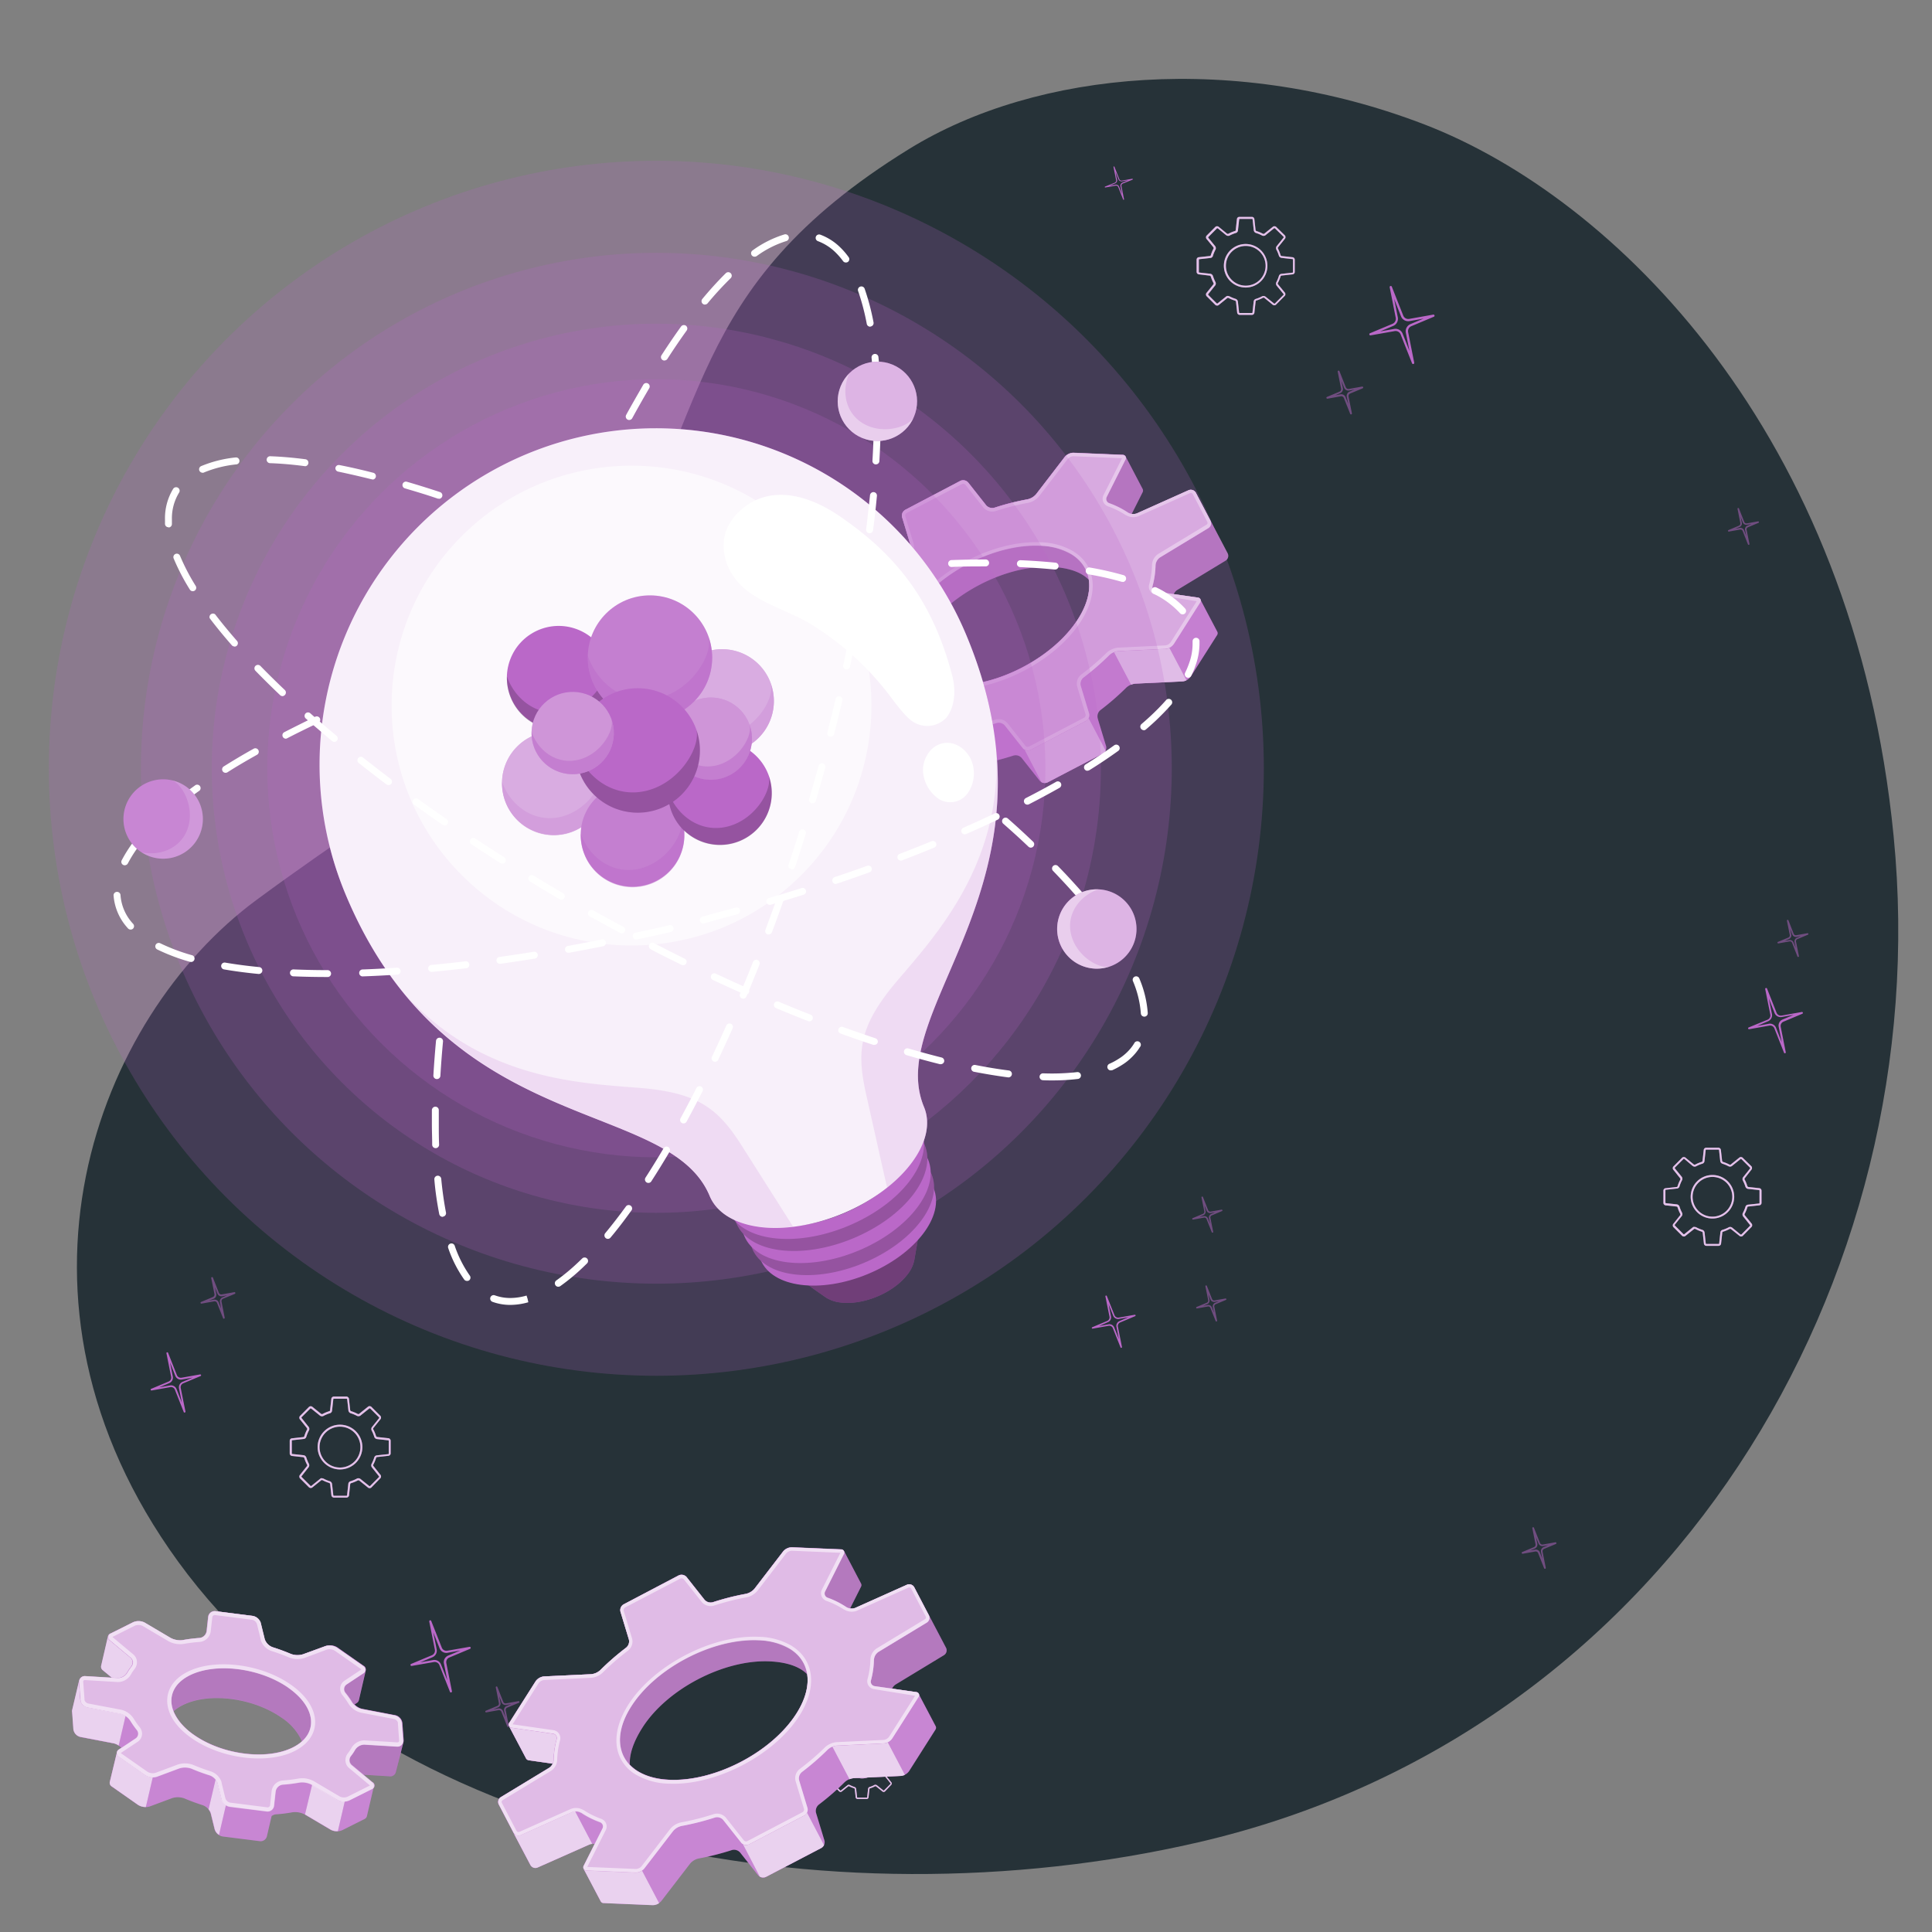 <?xml version="1.0" encoding="UTF-8" standalone="no"?>
<svg
   viewBox="0 0 500 500"
   version="1.1"
   id="svg249"
   sodipodi:docname="125.svg"
   inkscape:version="1.1.2 (0a00cf5339, 2022-02-04)"
   xmlns:inkscape="http://www.inkscape.org/namespaces/inkscape"
   xmlns:sodipodi="http://sodipodi.sourceforge.net/DTD/sodipodi-0.dtd"
   xmlns="http://www.w3.org/2000/svg"
   xmlns:svg="http://www.w3.org/2000/svg">
  <rect x="0" y="0" width="500" height="500" fill="#808080" stroke="none"/>
  <defs
     id="defs253" />
  <sodipodi:namedview
     id="namedview251"
     pagecolor="#ffffff"
     bordercolor="#666666"
     borderopacity="1.0"
     inkscape:pageshadow="2"
     inkscape:pageopacity="0.0"
     inkscape:pagecheckerboard="0"
     showgrid="false"
     inkscape:zoom="1.132"
     inkscape:cx="249.5583"
     inkscape:cy="250.4417"
     inkscape:window-width="1478"
     inkscape:window-height="800"
     inkscape:window-x="0"
     inkscape:window-y="0"
     inkscape:window-maximized="1"
     inkscape:current-layer="svg249" />
  <g
     id="freepik--Background--inject-5">
    <path
       id="freepik--background--inject-5"
       d="M235.32,38.53c-59,36.36-51.15,70.07-79.58,114.63-26.7,41.85-44,46.28-89.36,79.74C25.16,263.32-3.36,336.05,46.07,404.1c52.8,72.7,168.27,94.82,264,72.7,121.86-28.14,191.32-145.39,180-260.39C479.82,111.73,417.47,51.06,368.78,32.26S268.4,18.15,235.32,38.53Z"
       style="fill:#263238" />
  </g>
  <g
     id="freepik--Sparkles--inject-5">
    <g
       id="freepik--Shine--inject-5">
      <g
         id="freepik--shine--inject-5">
        <path
           d="M47.82,365.56a.21.21,0,0,1-.27-.13l-2.28-5.76a1.09,1.09,0,0,0-1.21-.68l-4.79.86a.22.22,0,0,1-.12-.43l4.49-1.88a1.1,1.1,0,0,0,.65-1.22l-1.21-6.08a.21.21,0,0,1,.15-.26.22.22,0,0,1,.27.13l2.28,5.77a1.1,1.1,0,0,0,1.21.67l4.79-.85a.24.24,0,0,1,.26.15.23.23,0,0,1-.13.27L47.42,358a1.1,1.1,0,0,0-.65,1.23L48,365.31A.22.22,0,0,1,47.82,365.56Zm-6.64-6.51,2.81-.5a1.54,1.54,0,0,1,1.7.95L47.06,363l-.73-3.66a1.54,1.54,0,0,1,.92-1.72l2.63-1.1-2.81.5a1.53,1.53,0,0,1-1.7-.95L44,352.58l.72,3.65h0a1.53,1.53,0,0,1-.91,1.72Zm3.33-2.78Z"
           style="fill:#BA68C8"
           id="path4" />
        <g
           style="opacity:0.5"
           id="g8">
          <path
             d="M58,341.27a.23.23,0,0,1-.27-.14l-1.56-3.92a.67.67,0,0,0-.74-.42l-3.26.58a.22.22,0,0,1-.13-.42l3.06-1.28a.68.68,0,0,0,.4-.75l-.83-4.14a.23.23,0,0,1,.16-.26.22.22,0,0,1,.27.13l1.55,3.93a.68.68,0,0,0,.75.41l3.26-.58a.23.23,0,0,1,.13.43l-3.06,1.28a.67.67,0,0,0-.4.75l.82,4.14A.23.23,0,0,1,58,341.27Zm-3.93-4.69,1.28-.23a1.13,1.13,0,0,1,1.24.7l.64,1.62L56.92,337a1.14,1.14,0,0,1,.67-1.26l1.19-.5-1.27.23a1.12,1.12,0,0,1-1.24-.69l-.64-1.63.34,1.72h0a1.12,1.12,0,0,1-.67,1.25Zm1.65-1.71Z"
             style="fill:#BA68C8"
             id="path6" />
        </g>
      </g>
      <g
         id="g17">
        <path
           d="M365.79,94.2a.29.29,0,0,1-.35-.17l-2.95-7.47a1.41,1.41,0,0,0-1.56-.87l-6.21,1.1a.29.29,0,0,1-.33-.2.29.29,0,0,1,.17-.35l5.81-2.43a1.42,1.42,0,0,0,.84-1.59l-1.56-7.87a.29.29,0,0,1,.2-.33.29.29,0,0,1,.35.17l2.95,7.46h0a1.41,1.41,0,0,0,1.57.88l6.2-1.11a.29.29,0,0,1,.33.21.28.28,0,0,1-.17.34l-5.81,2.44a1.4,1.4,0,0,0-.84,1.58L366,93.86A.29.29,0,0,1,365.79,94.2Zm-8.6-8.43,3.63-.65A2,2,0,0,1,363,86.35l1.77,4.49-.94-4.73a2,2,0,0,1,1.19-2.23l3.4-1.43-3.63.65a2,2,0,0,1-2.21-1.23l-1.77-4.49.94,4.73a2,2,0,0,1-1.18,2.23Z"
           style="fill:#BA68C8"
           id="path11" />
        <g
           style="opacity:0.5"
           id="g15">
          <path
             d="M349.72,107.24a.23.23,0,0,1-.29-.14L347.79,103a.73.73,0,0,0-.79-.44l-3.45.62a.24.24,0,0,1-.27-.17.23.23,0,0,1,.13-.28l3.24-1.36a.71.71,0,0,0,.42-.8l-.87-4.37a.25.25,0,0,1,.17-.28h0a.24.24,0,0,1,.28.14l1.64,4.16a.73.73,0,0,0,.79.44l3.45-.62a.24.24,0,0,1,.14.45l-3.24,1.35a.71.71,0,0,0-.42.8l.87,4.38A.24.24,0,0,1,349.72,107.24Zm-4.15-4.95,1.35-.24a1.18,1.18,0,0,1,1.31.73l.68,1.71-.37-1.81a1.19,1.19,0,0,1,.71-1.32l1.27-.53-1.36.24a1.19,1.19,0,0,1-1.31-.73h0l-.67-1.72.36,1.81a1.2,1.2,0,0,1-.71,1.33Z"
             style="fill:#BA68C8"
             id="path13" />
        </g>
      </g>
      <g
         id="g25">
        <path
           d="M116.77,438a.26.26,0,0,1-.32-.16l-2.73-6.89a1.31,1.31,0,0,0-1.45-.81l-5.73,1a.27.27,0,0,1-.3-.19.27.27,0,0,1,.15-.32l5.37-2.25a1.3,1.3,0,0,0,.78-1.46l-1.45-7.27a.28.28,0,0,1,.19-.31.26.26,0,0,1,.32.16l2.73,6.89h0a1.3,1.3,0,0,0,1.45.81l5.73-1a.27.27,0,0,1,.3.19.27.27,0,0,1-.15.32l-5.37,2.25a1.3,1.3,0,0,0-.78,1.46l1.45,7.27A.28.28,0,0,1,116.77,438Zm-8-7.79,3.36-.6a1.86,1.86,0,0,1,2,1.14l1.64,4.14-.88-4.37a1.85,1.85,0,0,1,1.1-2.06l3.15-1.31-3.36.6a1.86,1.86,0,0,1-2-1.14l-1.64-4.14.87,4.37a1.84,1.84,0,0,1-1.09,2.05Z"
           style="fill:#BA68C8"
           id="path19" />
        <g
           style="opacity:0.5"
           id="g23">
          <path
             d="M131.54,446.94a.21.21,0,0,1-.26-.13L129.76,443a.67.67,0,0,0-.73-.41l-3.19.57a.21.21,0,0,1-.24-.15.22.22,0,0,1,.12-.27l3-1.25a.65.65,0,0,0,.39-.73l-.8-4.05a.21.21,0,0,1,.15-.25h0a.21.21,0,0,1,.26.13l1.52,3.83a.66.66,0,0,0,.73.41l3.18-.57a.22.22,0,0,1,.13.42l-3,1.25a.66.66,0,0,0-.39.74l.8,4A.21.21,0,0,1,131.54,446.94Zm-3.83-4.58,1.25-.22a1.1,1.1,0,0,1,1.21.68l.62,1.58-.33-1.67a1.09,1.09,0,0,1,.65-1.22l1.17-.49-1.25.22a1.1,1.1,0,0,1-1.21-.67h0l-.63-1.58.34,1.67a1.09,1.09,0,0,1-.65,1.22Z"
             style="fill:#BA68C8"
             id="path21" />
        </g>
      </g>
      <g
         id="g39">
        <path
           d="M462,272.58a.25.25,0,0,1-.3-.14l-2.48-6.27a1.18,1.18,0,0,0-1.31-.74l-5.22.93a.24.24,0,0,1-.27-.17.23.23,0,0,1,.14-.29l4.88-2a1.19,1.19,0,0,0,.71-1.33l-1.32-6.61a.25.25,0,0,1,.47-.14l2.47,6.27h0a1.2,1.2,0,0,0,1.32.74l5.21-.93a.25.25,0,0,1,.28.17.25.25,0,0,1-.14.29l-4.88,2.05a1.19,1.19,0,0,0-.71,1.33l1.31,6.61A.24.24,0,0,1,462,272.58Zm-7.23-7.08,3-.55a1.68,1.68,0,0,1,1.85,1l1.49,3.77-.79-4a1.69,1.69,0,0,1,1-1.87l2.86-1.2-3.05.55a1.69,1.69,0,0,1-1.86-1l-1.49-3.77.8,4a1.69,1.69,0,0,1-1,1.87Z"
           style="fill:#BA68C8"
           id="path27" />
        <path
           d="M290.82,51.71a.13.13,0,0,1-.15-.08l-1.27-3.21a.61.61,0,0,0-.68-.37l-2.66.47a.11.11,0,0,1-.14-.08.12.12,0,0,1,.07-.15l2.5-1a.62.62,0,0,0,.36-.68l-.68-3.39a.13.13,0,0,1,.09-.14.12.12,0,0,1,.15.07l1.27,3.21h0a.61.61,0,0,0,.67.38l2.67-.48a.13.13,0,0,1,.14.09.12.12,0,0,1-.07.15l-2.5,1a.61.61,0,0,0-.36.68l.67,3.38A.12.12,0,0,1,290.82,51.71Zm-3.7-3.63,1.56-.28a.86.86,0,0,1,.95.53l.76,1.93-.4-2a.86.86,0,0,1,.51-1l1.46-.61-1.56.27a.85.85,0,0,1-.95-.53l-.76-1.92.4,2a.86.86,0,0,1-.51,1Z"
           style="fill:#BA68C8"
           id="path29" />
        <g
           style="opacity:0.5"
           id="g33">
          <path
             d="M465.41,247.65a.19.19,0,0,1-.24-.12L463.79,244a.59.59,0,0,0-.66-.36l-2.9.51a.2.2,0,0,1-.11-.38l2.71-1.13a.6.6,0,0,0,.36-.67l-.73-3.68a.2.2,0,0,1,.14-.23h0a.2.2,0,0,1,.24.12l1.37,3.49a.61.61,0,0,0,.67.36l2.9-.51a.19.19,0,0,1,.22.14.2.2,0,0,1-.11.24l-2.72,1.13a.62.62,0,0,0-.36.67l.74,3.68A.2.2,0,0,1,465.41,247.65Zm-3.49-4.16,1.14-.2a1,1,0,0,1,1.1.61l.57,1.44-.3-1.52a1,1,0,0,1,.59-1.11l1.06-.45-1.13.21a1,1,0,0,1-1.1-.62h0l-.56-1.44.3,1.52A1,1,0,0,1,463,243Z"
             style="fill:#BA68C8"
             id="path31" />
        </g>
        <g
           style="opacity:0.5"
           id="g37">
          <path
             d="M452.61,141a.2.2,0,0,1-.24-.12L451,137.42a.61.61,0,0,0-.66-.37l-2.9.52a.2.2,0,0,1-.12-.38l2.72-1.14a.61.61,0,0,0,.36-.67l-.73-3.68a.19.19,0,0,1,.13-.22h0a.19.19,0,0,1,.24.11l1.38,3.49a.62.62,0,0,0,.67.37l2.89-.52a.22.22,0,0,1,.23.14.2.2,0,0,1-.11.24l-2.72,1.14a.61.61,0,0,0-.36.67l.74,3.68A.2.2,0,0,1,452.61,141Zm-3.49-4.17,1.14-.2a1,1,0,0,1,1.1.61l.57,1.45-.31-1.52a1,1,0,0,1,.6-1.12l1.06-.44-1.14.2a1,1,0,0,1-1.1-.61h0l-.57-1.45.31,1.52a1,1,0,0,1-.59,1.12Z"
             style="fill:#BA68C8"
             id="path35" />
        </g>
      </g>
      <g
         id="g51">
        <path
           d="M290.22,348.82a.21.21,0,0,1-.23-.12l-2-5a1,1,0,0,0-1.05-.59l-4.16.74a.2.2,0,0,1-.22-.13.19.19,0,0,1,.11-.23l3.9-1.64a1,1,0,0,0,.57-1.06l-1.06-5.27a.2.2,0,0,1,.14-.23.19.19,0,0,1,.23.12l2,5a1,1,0,0,0,1.05.59l4.16-.74a.19.19,0,0,1,.22.13.18.18,0,0,1-.11.23l-3.9,1.64a1,1,0,0,0-.56,1.06l1.05,5.27A.2.2,0,0,1,290.22,348.82Zm-5.76-5.65,2.43-.44a1.34,1.34,0,0,1,1.48.83l1.19,3-.63-3.17a1.33,1.33,0,0,1,.79-1.49l2.29-1-2.44.44a1.35,1.35,0,0,1-1.48-.83h0l-1.19-3,.63,3.17a1.33,1.33,0,0,1-.79,1.49Z"
           style="fill:#BA68C8"
           id="path41" />
        <g
           style="opacity:0.5"
           id="g45">
          <path
             d="M314.84,342a.21.21,0,0,1-.23-.12l-1.35-3.4a.59.59,0,0,0-.64-.37l-2.83.51a.18.18,0,0,1-.22-.14.19.19,0,0,1,.11-.23l2.65-1.11a.59.59,0,0,0,.35-.65l-.72-3.6a.19.19,0,0,1,.14-.22.18.18,0,0,1,.23.12l1.35,3.4h0a.57.57,0,0,0,.64.36l2.84-.5a.18.18,0,0,1,.21.13.19.19,0,0,1-.11.24l-2.65,1.11a.59.59,0,0,0-.35.65l.72,3.59A.2.2,0,0,1,314.84,342Zm-3.4-4.07,1.11-.2a1,1,0,0,1,1.07.6l.56,1.41-.3-1.48a1,1,0,0,1,.58-1.09l1-.43-1.11.19a1,1,0,0,1-1.07-.6l-.56-1.41.3,1.49a1,1,0,0,1-.58,1.09Z"
             style="fill:#BA68C8"
             id="path43" />
        </g>
        <g
           style="opacity:0.5"
           id="g49">
          <path
             d="M313.83,319a.19.19,0,0,1-.23-.11l-1.35-3.41a.59.59,0,0,0-.65-.36l-2.83.51a.2.2,0,0,1-.22-.14.2.2,0,0,1,.11-.23l2.66-1.11a.6.6,0,0,0,.35-.66l-.72-3.59a.19.19,0,0,1,.13-.22.2.2,0,0,1,.24.11l1.35,3.41h0a.57.57,0,0,0,.64.36l2.83-.5a.19.19,0,0,1,.22.13.18.18,0,0,1-.11.23l-2.65,1.12a.58.58,0,0,0-.35.65l.72,3.59A.18.18,0,0,1,313.83,319Zm-3.4-4.06,1.11-.2a1,1,0,0,1,1.07.6l.56,1.41-.3-1.49a1,1,0,0,1,.58-1.08l1-.44-1.11.2a1,1,0,0,1-1.07-.6l-.56-1.41.29,1.49a1,1,0,0,1-.57,1.08Z"
             style="fill:#BA68C8"
             id="path47" />
        </g>
      </g>
      <g
         id="g55"
         style="opacity:0.5">
        <path
           d="M399.89,406a.23.23,0,0,1-.27-.13l-1.55-3.93a.67.67,0,0,0-.75-.41l-3.26.58a.23.23,0,0,1-.13-.43l3.06-1.28a.68.68,0,0,0,.4-.75l-.82-4.14a.22.22,0,0,1,.15-.26.23.23,0,0,1,.27.14l1.55,3.92a.67.67,0,0,0,.75.41l3.26-.58a.23.23,0,0,1,.13.43l-3.06,1.28a.67.67,0,0,0-.4.75l.82,4.14A.22.22,0,0,1,399.89,406ZM396,401.27l1.27-.22a1.11,1.11,0,0,1,1.24.69l.64,1.62-.34-1.71a1.12,1.12,0,0,1,.67-1.25l1.19-.5-1.27.22a1.1,1.1,0,0,1-1.24-.69h0l-.64-1.62.34,1.71a1.12,1.12,0,0,1-.67,1.25Z"
           style="fill:#BA68C8"
           id="path53" />
      </g>
    </g>
  </g>
  <g
     id="freepik--gears-2--inject-5">
    <g
       id="freepik--small-gears--inject-5">
      <path
         d="M89.68,387.57H86.4a.67.67,0,0,1-.64-.6l-.32-2.91a.42.42,0,0,0-.26-.28,9.49,9.49,0,0,1-1.62-.66.53.53,0,0,0-.37-.07L80.77,385a.71.71,0,0,1-.91-.19l-2.11-2.11a.71.71,0,0,1-.19-.92l1.94-2.42a.51.51,0,0,0-.07-.36,10.42,10.42,0,0,1-.67-1.62.39.39,0,0,0-.27-.26l-2.92-.32a.67.67,0,0,1-.59-.65v-3.27a.63.63,0,0,1,.55-.64l3-.33a.26.26,0,0,0,.2-.16,10.25,10.25,0,0,1,.78-1.87.54.54,0,0,0-.14-.37l-1.68-2.1a.7.7,0,0,1-.09-.92L80,364.07a.71.71,0,0,1,.92.08l2.1,1.69a.62.62,0,0,0,.38.14,9.77,9.77,0,0,1,1.86-.78.27.27,0,0,0,.16-.21l.33-3a.66.66,0,0,1,.64-.56h3.28a.67.67,0,0,1,.64.6l.32,2.92a.41.41,0,0,0,.26.27,9.53,9.53,0,0,1,1.62.67.5.5,0,0,0,.37.06L95.31,364a.71.71,0,0,1,.91.2l2.11,2.11a.71.71,0,0,1,.19.91l-1.94,2.42a.5.5,0,0,0,.07.36,10.84,10.84,0,0,1,.67,1.62.42.42,0,0,0,.27.27l2.92.32a.65.65,0,0,1,.59.64v3.27a.63.63,0,0,1-.55.64l-3,.33a.26.26,0,0,0-.2.16,10.25,10.25,0,0,1-.78,1.87.53.53,0,0,0,.14.37l1.68,2.11a.7.7,0,0,1,.09.92L96.07,385a.7.7,0,0,1-.92-.09l-2.1-1.69a.51.51,0,0,0-.38-.13,9.73,9.73,0,0,1-1.86.77.28.28,0,0,0-.17.21l-.32,3A.66.66,0,0,1,89.68,387.57Zm-6.42-5a1.19,1.19,0,0,1,.53.13,8.8,8.8,0,0,0,1.53.63.89.89,0,0,1,.61.7l.33,2.92a.17.17,0,0,0,.14.15h3.28a.15.15,0,0,0,.14-.11l.33-3a.77.77,0,0,1,.52-.63,9.09,9.09,0,0,0,1.77-.74.94.94,0,0,1,.92.19l2.1,1.69a.37.37,0,0,0,.28.11l2.39-2.4a.79.79,0,0,0-.13-.25l-1.68-2.11a.89.89,0,0,1-.19-.92,10.18,10.18,0,0,0,.74-1.77.76.76,0,0,1,.63-.51l3-.33a.16.16,0,0,0,.11-.15v-3.27a.17.17,0,0,0-.15-.15l-2.91-.32a.87.87,0,0,1-.7-.61,9.77,9.77,0,0,0-.63-1.54.86.86,0,0,1,0-.9l1.94-2.42a.53.53,0,0,0-.15-.25l-2.11-2.11a.42.42,0,0,0-.27-.14l-2.4,1.93a.9.9,0,0,1-.91,0,8.8,8.8,0,0,0-1.53-.63.9.9,0,0,1-.62-.7l-.32-2.92a.17.17,0,0,0-.14-.15H86.4a.15.15,0,0,0-.14.12l-.33,3a.77.77,0,0,1-.52.63,9.09,9.09,0,0,0-1.77.74.89.89,0,0,1-.92-.19l-2.1-1.69a.47.47,0,0,0-.28-.11L78,366.83a.86.86,0,0,0,.13.26l1.68,2.1a.89.89,0,0,1,.19.92,9.46,9.46,0,0,0-.74,1.77.77.77,0,0,1-.63.52l-3,.33a.13.13,0,0,0-.11.14v3.27a.17.17,0,0,0,.15.15l2.91.32a.87.87,0,0,1,.7.61,9.39,9.39,0,0,0,.63,1.54.86.86,0,0,1,0,.9L78,382.09a.58.58,0,0,0,.15.24l2.11,2.11a.42.42,0,0,0,.27.15l2.4-1.94A.61.61,0,0,1,83.26,382.54ZM88,380.29a5.79,5.79,0,1,1,5.78-5.78A5.79,5.79,0,0,1,88,380.29Zm0-11.07a5.29,5.29,0,1,0,5.28,5.29A5.3,5.3,0,0,0,88,369.22Z"
         style="fill:#BA68C8"
         id="path59" />
      <g
         style="opacity:0.6"
         id="g63">
        <path
           d="M89.68,387.57H86.4a.67.67,0,0,1-.64-.6l-.32-2.91a.42.42,0,0,0-.26-.28,9.49,9.49,0,0,1-1.62-.66.53.53,0,0,0-.37-.07L80.77,385a.71.71,0,0,1-.91-.19l-2.11-2.11a.71.71,0,0,1-.19-.92l1.94-2.42a.51.51,0,0,0-.07-.36,10.42,10.42,0,0,1-.67-1.62.39.39,0,0,0-.27-.26l-2.92-.32a.67.67,0,0,1-.59-.65v-3.27a.63.63,0,0,1,.55-.64l3-.33a.26.26,0,0,0,.2-.16,10.25,10.25,0,0,1,.78-1.87.54.54,0,0,0-.14-.37l-1.68-2.1a.7.7,0,0,1-.09-.92L80,364.07a.71.71,0,0,1,.92.08l2.1,1.69a.62.62,0,0,0,.38.14,9.77,9.77,0,0,1,1.86-.78.27.27,0,0,0,.16-.21l.33-3a.66.66,0,0,1,.64-.56h3.28a.67.67,0,0,1,.64.6l.32,2.92a.41.41,0,0,0,.26.27,9.53,9.53,0,0,1,1.62.67.5.5,0,0,0,.37.06L95.31,364a.71.71,0,0,1,.91.2l2.11,2.11a.71.71,0,0,1,.19.91l-1.94,2.42a.5.5,0,0,0,.07.36,10.84,10.84,0,0,1,.67,1.62.42.42,0,0,0,.27.27l2.92.32a.65.65,0,0,1,.59.64v3.27a.63.63,0,0,1-.55.64l-3,.33a.26.26,0,0,0-.2.16,10.25,10.25,0,0,1-.78,1.87.53.53,0,0,0,.14.37l1.68,2.11a.7.7,0,0,1,.09.92L96.07,385a.7.7,0,0,1-.92-.09l-2.1-1.69a.51.51,0,0,0-.38-.13,9.73,9.73,0,0,1-1.86.77.28.28,0,0,0-.17.21l-.32,3A.66.66,0,0,1,89.68,387.57Zm-6.42-5a1.19,1.19,0,0,1,.53.13,8.8,8.8,0,0,0,1.53.63.89.89,0,0,1,.61.7l.33,2.92a.17.17,0,0,0,.14.15h3.28a.15.15,0,0,0,.14-.11l.33-3a.77.77,0,0,1,.52-.63,9.09,9.09,0,0,0,1.77-.74.94.94,0,0,1,.92.19l2.1,1.69a.37.37,0,0,0,.28.11l2.39-2.4a.79.79,0,0,0-.13-.25l-1.68-2.11a.89.89,0,0,1-.19-.92,10.18,10.18,0,0,0,.74-1.77.76.76,0,0,1,.63-.51l3-.33a.16.16,0,0,0,.11-.15v-3.27a.17.17,0,0,0-.15-.15l-2.91-.32a.87.87,0,0,1-.7-.61,9.77,9.77,0,0,0-.63-1.54.86.86,0,0,1,0-.9l1.94-2.42a.53.53,0,0,0-.15-.25l-2.11-2.11a.42.42,0,0,0-.27-.14l-2.4,1.93a.9.9,0,0,1-.91,0,8.8,8.8,0,0,0-1.53-.63.9.9,0,0,1-.62-.7l-.32-2.92a.17.17,0,0,0-.14-.15H86.4a.15.15,0,0,0-.14.12l-.33,3a.77.77,0,0,1-.52.63,9.09,9.09,0,0,0-1.77.74.89.89,0,0,1-.92-.19l-2.1-1.69a.47.47,0,0,0-.28-.11L78,366.83a.86.86,0,0,0,.13.26l1.68,2.1a.89.89,0,0,1,.19.92,9.46,9.46,0,0,0-.74,1.77.77.77,0,0,1-.63.52l-3,.33a.13.13,0,0,0-.11.14v3.27a.17.17,0,0,0,.15.15l2.91.32a.87.87,0,0,1,.7.61,9.39,9.39,0,0,0,.63,1.54.86.86,0,0,1,0,.9L78,382.09a.58.58,0,0,0,.15.24l2.11,2.11a.42.42,0,0,0,.27.15l2.4-1.94A.61.61,0,0,1,83.26,382.54ZM88,380.29a5.79,5.79,0,1,1,5.78-5.78A5.79,5.79,0,0,1,88,380.29Zm0-11.07a5.29,5.29,0,1,0,5.28,5.29A5.3,5.3,0,0,0,88,369.22Z"
           style="fill:#fff"
           id="path61" />
      </g>
      <path
         d="M224.31,465.58h-2.39a.49.49,0,0,1-.48-.44l-.23-2.14a.33.33,0,0,0-.19-.2,7.22,7.22,0,0,1-1.19-.48.33.33,0,0,0-.27-.05l-1.77,1.42a.54.54,0,0,1-.67-.14L215.58,462a.54.54,0,0,1-.14-.67l1.42-1.77a.36.36,0,0,0-.05-.26,7.64,7.64,0,0,1-.49-1.19.27.27,0,0,0-.2-.19l-2.13-.24a.48.48,0,0,1-.44-.47v-2.4a.46.46,0,0,1,.41-.46l2.19-.24a.21.21,0,0,0,.15-.12,6.6,6.6,0,0,1,.57-1.37.4.4,0,0,0-.1-.27l-1.24-1.54a.54.54,0,0,1-.06-.68l1.76-1.76a.53.53,0,0,1,.68.06l1.54,1.24a.4.4,0,0,0,.27.1,6.6,6.6,0,0,1,1.37-.57.21.21,0,0,0,.12-.15l.24-2.19a.47.47,0,0,1,.47-.41h2.39a.49.49,0,0,1,.48.44L225,449a.29.29,0,0,0,.19.2,7.26,7.26,0,0,1,1.19.49.45.45,0,0,0,.27.05l1.77-1.42c.16-.14.45-.08.67.14l1.54,1.54a.54.54,0,0,1,.14.67l-1.42,1.77a.39.39,0,0,0,0,.27,7.26,7.26,0,0,1,.49,1.19.29.29,0,0,0,.2.19l2.13.23a.49.49,0,0,1,.44.47v2.4a.47.47,0,0,1-.41.47l-2.19.24a.21.21,0,0,0-.15.12,7.09,7.09,0,0,1-.57,1.37.4.4,0,0,0,.1.27l1.24,1.54a.52.52,0,0,1,.06.67L229,463.66a.53.53,0,0,1-.68-.07l-1.54-1.23a.39.39,0,0,0-.27-.1,7.09,7.09,0,0,1-1.37.57.19.19,0,0,0-.12.15l-.24,2.19A.47.47,0,0,1,224.31,465.58Zm-4.69-3.69a.83.83,0,0,1,.38.1,6.57,6.57,0,0,0,1.13.47.62.62,0,0,1,.44.5l.24,2.14a.13.13,0,0,0,.11.11h2.39a.11.11,0,0,0,.11-.08l.24-2.19a.58.58,0,0,1,.38-.47,6.3,6.3,0,0,0,1.29-.54.7.7,0,0,1,.68.14l1.54,1.24a.31.31,0,0,0,.2.08l1.75-1.76a.36.36,0,0,0-.09-.18l-1.24-1.54a.67.67,0,0,1-.13-.68,7.65,7.65,0,0,0,.54-1.29.54.54,0,0,1,.46-.38l2.19-.24a.11.11,0,0,0,.08-.11v-2.4a.11.11,0,0,0-.11-.1l-2.13-.24a.62.62,0,0,1-.51-.45,6.82,6.82,0,0,0-.47-1.12.65.65,0,0,1,0-.66l1.42-1.78a.41.41,0,0,0-.11-.18l-1.54-1.54a.38.38,0,0,0-.2-.11l-1.76,1.42a.63.63,0,0,1-.66,0,7.43,7.43,0,0,0-1.13-.46.64.64,0,0,1-.44-.51l-.24-2.14a.12.12,0,0,0-.11-.11h-2.39a.12.12,0,0,0-.11.09l-.24,2.19a.56.56,0,0,1-.38.46,6.64,6.64,0,0,0-1.29.54.67.67,0,0,1-.68-.14l-1.54-1.23c-.1-.08-.18-.09-.2-.08l-1.75,1.75a.37.37,0,0,0,.09.19l1.24,1.54a.68.68,0,0,1,.13.67,7.75,7.75,0,0,0-.54,1.3.57.57,0,0,1-.46.38l-2.19.24a.1.1,0,0,0-.08.1v2.4a.12.12,0,0,0,.11.11l2.13.23a.65.65,0,0,1,.51.45,6.57,6.57,0,0,0,.47,1.13.65.65,0,0,1,0,.66l-1.42,1.77a.36.36,0,0,0,.11.18l1.54,1.55a.29.29,0,0,0,.2.1l1.76-1.41A.43.43,0,0,1,219.62,461.89Zm3.49-1.64a4.24,4.24,0,1,1,4.24-4.24A4.24,4.24,0,0,1,223.11,460.25Zm0-8.11A3.87,3.87,0,1,0,227,456,3.88,3.88,0,0,0,223.11,452.14Z"
         style="fill:#BA68C8"
         id="path65" />
      <g
         style="opacity:0.6"
         id="g69">
        <path
           d="M224.31,465.58h-2.39a.49.49,0,0,1-.48-.44l-.23-2.14a.33.33,0,0,0-.19-.2,7.22,7.22,0,0,1-1.19-.48.33.33,0,0,0-.27-.05l-1.77,1.42a.54.54,0,0,1-.67-.14L215.58,462a.54.54,0,0,1-.14-.67l1.42-1.77a.36.36,0,0,0-.05-.26,7.64,7.64,0,0,1-.49-1.19.27.27,0,0,0-.2-.19l-2.13-.24a.48.48,0,0,1-.44-.47v-2.4a.46.46,0,0,1,.41-.46l2.19-.24a.21.21,0,0,0,.15-.12,6.6,6.6,0,0,1,.57-1.37.4.4,0,0,0-.1-.27l-1.24-1.54a.54.54,0,0,1-.06-.68l1.76-1.76a.53.53,0,0,1,.68.06l1.54,1.24a.4.4,0,0,0,.27.1,6.6,6.6,0,0,1,1.37-.57.21.21,0,0,0,.12-.15l.24-2.19a.47.47,0,0,1,.47-.41h2.39a.49.49,0,0,1,.48.44L225,449a.29.29,0,0,0,.19.2,7.26,7.26,0,0,1,1.19.49.45.45,0,0,0,.27.05l1.77-1.42c.16-.14.45-.08.67.14l1.54,1.54a.54.54,0,0,1,.14.67l-1.42,1.77a.39.39,0,0,0,0,.27,7.26,7.26,0,0,1,.49,1.19.29.29,0,0,0,.2.19l2.13.23a.49.49,0,0,1,.44.47v2.4a.47.47,0,0,1-.41.47l-2.19.24a.21.21,0,0,0-.15.12,7.09,7.09,0,0,1-.57,1.37.4.4,0,0,0,.1.27l1.24,1.54a.52.52,0,0,1,.06.67L229,463.66a.53.53,0,0,1-.68-.07l-1.54-1.23a.39.39,0,0,0-.27-.1,7.09,7.09,0,0,1-1.37.57.19.19,0,0,0-.12.15l-.24,2.19A.47.47,0,0,1,224.31,465.58Zm-4.69-3.69a.83.83,0,0,1,.38.1,6.57,6.57,0,0,0,1.13.47.62.62,0,0,1,.44.5l.24,2.14a.13.13,0,0,0,.11.11h2.39a.11.11,0,0,0,.11-.08l.24-2.19a.58.58,0,0,1,.38-.47,6.3,6.3,0,0,0,1.29-.54.7.7,0,0,1,.68.14l1.54,1.24a.31.31,0,0,0,.2.08l1.75-1.76a.36.36,0,0,0-.09-.18l-1.24-1.54a.67.67,0,0,1-.13-.68,7.65,7.65,0,0,0,.54-1.29.54.54,0,0,1,.46-.38l2.19-.24a.11.11,0,0,0,.08-.11v-2.4a.11.11,0,0,0-.11-.1l-2.13-.24a.62.62,0,0,1-.51-.45,6.82,6.82,0,0,0-.47-1.12.65.65,0,0,1,0-.66l1.42-1.78a.41.41,0,0,0-.11-.18l-1.54-1.54a.38.38,0,0,0-.2-.11l-1.76,1.42a.63.63,0,0,1-.66,0,7.43,7.43,0,0,0-1.13-.46.64.64,0,0,1-.44-.51l-.24-2.14a.12.12,0,0,0-.11-.11h-2.39a.12.12,0,0,0-.11.09l-.24,2.19a.56.56,0,0,1-.38.46,6.64,6.64,0,0,0-1.29.54.67.67,0,0,1-.68-.14l-1.54-1.23c-.1-.08-.18-.09-.2-.08l-1.75,1.75a.37.37,0,0,0,.09.19l1.24,1.54a.68.68,0,0,1,.13.67,7.75,7.75,0,0,0-.54,1.3.57.57,0,0,1-.46.38l-2.19.24a.1.1,0,0,0-.08.1v2.4a.12.12,0,0,0,.11.11l2.13.23a.65.65,0,0,1,.51.45,6.57,6.57,0,0,0,.47,1.13.65.65,0,0,1,0,.66l-1.42,1.77a.36.36,0,0,0,.11.18l1.54,1.55a.29.29,0,0,0,.2.1l1.76-1.41A.43.43,0,0,1,219.62,461.89Zm3.49-1.64a4.24,4.24,0,1,1,4.24-4.24A4.24,4.24,0,0,1,223.11,460.25Zm0-8.11A3.87,3.87,0,1,0,227,456,3.88,3.88,0,0,0,223.11,452.14Z"
           style="fill:#fff"
           id="path67" />
      </g>
      <path
         d="M324,81.49h-3.19a.66.66,0,0,1-.63-.58l-.31-2.84a.41.41,0,0,0-.25-.27,9.34,9.34,0,0,1-1.58-.64.53.53,0,0,0-.35-.07L315.32,79a.7.7,0,0,1-.89-.19l-2.05-2.05a.69.69,0,0,1-.19-.89l1.89-2.35a.53.53,0,0,0-.07-.35,10.3,10.3,0,0,1-.65-1.58.38.38,0,0,0-.26-.25L310.26,71a.66.66,0,0,1-.58-.63V67.19a.63.63,0,0,1,.54-.62l2.92-.32a.29.29,0,0,0,.2-.15,9.06,9.06,0,0,1,.75-1.82.55.55,0,0,0-.13-.36l-1.64-2a.7.7,0,0,1-.09-.9l2.34-2.34a.7.7,0,0,1,.9.08l2,1.64a.54.54,0,0,0,.36.14,9,9,0,0,1,1.81-.76.28.28,0,0,0,.16-.2l.32-2.91a.62.62,0,0,1,.62-.54H324a.64.64,0,0,1,.63.58l.31,2.83a.39.39,0,0,0,.26.27,9,9,0,0,1,1.57.65.54.54,0,0,0,.36.06l2.35-1.88a.7.7,0,0,1,.89.18l2.05,2a.7.7,0,0,1,.18.89l-1.89,2.36a.63.63,0,0,0,.07.35A9.79,9.79,0,0,1,331.4,66a.37.37,0,0,0,.27.26l2.83.31a.64.64,0,0,1,.58.62v3.19a.63.63,0,0,1-.54.62l-2.91.32a.28.28,0,0,0-.2.16,9.88,9.88,0,0,1-.76,1.82.54.54,0,0,0,.14.35l1.64,2a.68.68,0,0,1,.08.89l-2.34,2.35a.7.7,0,0,1-.9-.09l-2-1.64a.49.49,0,0,0-.36-.13,9.3,9.3,0,0,1-1.82.75.26.26,0,0,0-.15.2l-.32,2.91A.64.64,0,0,1,324,81.49Zm-6.24-4.9a1.15,1.15,0,0,1,.51.14,9.15,9.15,0,0,0,1.49.61.88.88,0,0,1,.6.68l.31,2.83a.16.16,0,0,0,.14.15H324a.13.13,0,0,0,.14-.11l.32-2.91a.75.75,0,0,1,.51-.61,9.21,9.21,0,0,0,1.72-.72.88.88,0,0,1,.89.18l2.05,1.64a.34.34,0,0,0,.27.11l2.32-2.33a.85.85,0,0,0-.12-.25l-1.64-2a.88.88,0,0,1-.18-.9,9.17,9.17,0,0,0,.71-1.72.75.75,0,0,1,.62-.5l2.91-.32a.14.14,0,0,0,.1-.14V67.19a.16.16,0,0,0-.14-.14l-2.84-.31a.84.84,0,0,1-.67-.59,8.94,8.94,0,0,0-.62-1.5.87.87,0,0,1,0-.88l1.89-2.35a.52.52,0,0,0-.15-.24l-2.05-2c-.12-.12-.22-.15-.26-.14l-2.33,1.88a.87.87,0,0,1-.88,0,8.94,8.94,0,0,0-1.5-.62.84.84,0,0,1-.59-.67l-.31-2.84a.17.17,0,0,0-.15-.14h-3.18a.14.14,0,0,0-.14.1l-.32,2.91a.75.75,0,0,1-.5.62,9.17,9.17,0,0,0-1.72.71.88.88,0,0,1-.9-.18l-2-1.64a.4.4,0,0,0-.27-.11l-2.32,2.33a.46.46,0,0,0,.12.25l1.64,2a.88.88,0,0,1,.18.89,9.21,9.21,0,0,0-.72,1.72.75.75,0,0,1-.61.51l-2.91.32a.13.13,0,0,0-.11.13v3.19a.16.16,0,0,0,.15.14l2.83.31a.88.88,0,0,1,.68.6,10.13,10.13,0,0,0,.61,1.49.85.85,0,0,1,0,.88l-1.89,2.36a.75.75,0,0,0,.15.24l2,2a.46.46,0,0,0,.26.14l2.34-1.88A.59.59,0,0,1,317.74,76.59Zm4.64-2.18A5.63,5.63,0,1,1,328,68.79,5.62,5.62,0,0,1,322.38,74.41Zm0-10.76a5.14,5.14,0,1,0,5.14,5.14A5.14,5.14,0,0,0,322.38,63.65Z"
         style="fill:#BA68C8"
         id="path71" />
      <g
         style="opacity:0.6"
         id="g75">
        <path
           d="M324,81.49h-3.19a.66.66,0,0,1-.63-.58l-.31-2.84a.41.41,0,0,0-.25-.27,9.34,9.34,0,0,1-1.58-.64.53.53,0,0,0-.35-.07L315.32,79a.7.7,0,0,1-.89-.19l-2.05-2.05a.69.69,0,0,1-.19-.89l1.89-2.35a.53.53,0,0,0-.07-.35,10.3,10.3,0,0,1-.65-1.58.38.38,0,0,0-.26-.25L310.26,71a.66.66,0,0,1-.58-.63V67.19a.63.63,0,0,1,.54-.62l2.92-.32a.29.29,0,0,0,.2-.15,9.06,9.06,0,0,1,.75-1.82.55.55,0,0,0-.13-.36l-1.64-2a.7.7,0,0,1-.09-.9l2.34-2.34a.7.7,0,0,1,.9.08l2,1.64a.54.54,0,0,0,.36.14,9,9,0,0,1,1.81-.76.28.28,0,0,0,.16-.2l.32-2.91a.62.62,0,0,1,.62-.54H324a.64.64,0,0,1,.63.58l.31,2.83a.39.39,0,0,0,.26.27,9,9,0,0,1,1.57.65.54.54,0,0,0,.36.06l2.35-1.88a.7.7,0,0,1,.89.18l2.05,2a.7.7,0,0,1,.18.89l-1.89,2.36a.63.63,0,0,0,.07.35A9.79,9.79,0,0,1,331.4,66a.37.37,0,0,0,.27.26l2.83.31a.64.64,0,0,1,.58.62v3.19a.63.63,0,0,1-.54.62l-2.91.32a.28.28,0,0,0-.2.16,9.88,9.88,0,0,1-.76,1.82.54.54,0,0,0,.14.35l1.64,2a.68.68,0,0,1,.08.89l-2.34,2.35a.7.7,0,0,1-.9-.09l-2-1.64a.49.49,0,0,0-.36-.13,9.3,9.3,0,0,1-1.82.75.26.26,0,0,0-.15.2l-.32,2.91A.64.64,0,0,1,324,81.49Zm-6.24-4.9a1.15,1.15,0,0,1,.51.14,9.15,9.15,0,0,0,1.49.61.88.88,0,0,1,.6.68l.31,2.83a.16.16,0,0,0,.14.15H324a.13.13,0,0,0,.14-.11l.32-2.91a.75.75,0,0,1,.51-.61,9.21,9.21,0,0,0,1.72-.72.88.88,0,0,1,.89.18l2.05,1.64a.34.34,0,0,0,.27.11l2.32-2.33a.85.85,0,0,0-.12-.25l-1.64-2a.88.88,0,0,1-.18-.9,9.17,9.17,0,0,0,.71-1.72.75.75,0,0,1,.62-.5l2.91-.32a.14.14,0,0,0,.1-.14V67.19a.16.16,0,0,0-.14-.14l-2.84-.31a.84.84,0,0,1-.67-.59,8.94,8.94,0,0,0-.62-1.5.87.87,0,0,1,0-.88l1.89-2.35a.52.52,0,0,0-.15-.24l-2.05-2c-.12-.12-.22-.15-.26-.14l-2.33,1.88a.87.87,0,0,1-.88,0,8.94,8.94,0,0,0-1.5-.62.84.84,0,0,1-.59-.67l-.31-2.84a.17.17,0,0,0-.15-.14h-3.18a.14.14,0,0,0-.14.1l-.32,2.91a.75.75,0,0,1-.5.62,9.17,9.17,0,0,0-1.72.71.88.88,0,0,1-.9-.18l-2-1.64a.4.4,0,0,0-.27-.11l-2.32,2.33a.46.46,0,0,0,.12.25l1.64,2a.88.88,0,0,1,.18.89,9.21,9.21,0,0,0-.72,1.72.75.75,0,0,1-.61.51l-2.91.32a.13.13,0,0,0-.11.13v3.19a.16.16,0,0,0,.15.14l2.83.31a.88.88,0,0,1,.68.6,10.13,10.13,0,0,0,.61,1.49.85.85,0,0,1,0,.88l-1.89,2.36a.75.75,0,0,0,.15.24l2,2a.46.46,0,0,0,.26.14l2.34-1.88A.59.59,0,0,1,317.74,76.59Zm4.64-2.18A5.63,5.63,0,1,1,328,68.79,5.62,5.62,0,0,1,322.38,74.41Zm0-10.76a5.14,5.14,0,1,0,5.14,5.14A5.14,5.14,0,0,0,322.38,63.65Z"
           style="fill:#fff"
           id="path73" />
      </g>
      <path
         d="M444.78,322.42h-3.19a.64.64,0,0,1-.62-.58l-.31-2.83a.39.39,0,0,0-.26-.27,8.83,8.83,0,0,1-1.57-.65.48.48,0,0,0-.36-.06l-2.35,1.88a.7.7,0,0,1-.89-.18l-2.05-2.05a.7.7,0,0,1-.18-.89l1.89-2.36a.63.63,0,0,0-.07-.35,9,9,0,0,1-.65-1.57.39.39,0,0,0-.27-.26l-2.83-.31a.64.64,0,0,1-.58-.62v-3.19a.63.63,0,0,1,.54-.62l2.91-.32a.26.26,0,0,0,.2-.16,9,9,0,0,1,.76-1.81.54.54,0,0,0-.14-.36l-1.64-2.05a.68.68,0,0,1-.08-.89l2.34-2.35a.7.7,0,0,1,.9.09l2,1.64a.48.48,0,0,0,.36.13,9.87,9.87,0,0,1,1.81-.75.27.27,0,0,0,.16-.2l.32-2.91a.63.63,0,0,1,.62-.54h3.19a.64.64,0,0,1,.62.57l.32,2.84a.41.41,0,0,0,.25.27,8.92,8.92,0,0,1,1.57.64.5.5,0,0,0,.36.07l2.35-1.89a.69.69,0,0,1,.89.19l2.05,2a.72.72,0,0,1,.19.89L451.49,305a.5.5,0,0,0,.07.36,8.92,8.92,0,0,1,.64,1.57.43.43,0,0,0,.27.26l2.84.31a.64.64,0,0,1,.57.62v3.19a.62.62,0,0,1-.54.62l-2.91.32a.29.29,0,0,0-.2.15,9.3,9.3,0,0,1-.75,1.82.49.49,0,0,0,.13.36l1.64,2a.7.7,0,0,1,.09.9L451,319.87a.68.68,0,0,1-.89-.08l-2.05-1.64a.53.53,0,0,0-.36-.14,9.52,9.52,0,0,1-1.81.76.28.28,0,0,0-.16.2l-.32,2.91A.63.63,0,0,1,444.78,322.42Zm-6.24-4.89a1.07,1.07,0,0,1,.51.13,9.3,9.3,0,0,0,1.5.62.84.84,0,0,1,.59.68l.31,2.83a.17.17,0,0,0,.14.15h3.19a.15.15,0,0,0,.14-.11l.32-2.91a.76.76,0,0,1,.5-.62,8.55,8.55,0,0,0,1.72-.71.88.88,0,0,1,.9.18l2,1.64a.5.5,0,0,0,.27.11l2.32-2.33a.52.52,0,0,0-.12-.25l-1.64-2.05a.88.88,0,0,1-.18-.89,9.21,9.21,0,0,0,.72-1.72.75.75,0,0,1,.61-.51l2.91-.31a.15.15,0,0,0,.11-.14v-3.19a.16.16,0,0,0-.15-.14l-2.83-.31a.86.86,0,0,1-.68-.6,9.19,9.19,0,0,0-.62-1.49.87.87,0,0,1,0-.88l1.89-2.36a.86.86,0,0,0-.15-.24l-2.05-2.05a.44.44,0,0,0-.27-.14l-2.33,1.88a.87.87,0,0,1-.88,0,9.19,9.19,0,0,0-1.49-.62.85.85,0,0,1-.6-.68l-.31-2.83a.16.16,0,0,0-.14-.15h-3.19a.13.13,0,0,0-.13.11l-.32,2.91a.75.75,0,0,1-.51.61,9.21,9.21,0,0,0-1.72.72.86.86,0,0,1-.89-.18L436,300a.35.35,0,0,0-.27-.11l-2.32,2.33a.75.75,0,0,0,.12.25l1.64,2a.88.88,0,0,1,.18.9,8.55,8.55,0,0,0-.71,1.72.75.75,0,0,1-.62.5l-2.91.32a.13.13,0,0,0-.1.14v3.19a.16.16,0,0,0,.14.14l2.84.31a.84.84,0,0,1,.67.59,8.94,8.94,0,0,0,.62,1.5.87.87,0,0,1,0,.88l-1.89,2.35a.52.52,0,0,0,.15.24l2.05,2.05a.4.4,0,0,0,.26.14l2.33-1.88A.58.58,0,0,1,438.54,317.53Zm4.65-2.18a5.63,5.63,0,1,1,5.62-5.63A5.64,5.64,0,0,1,443.19,315.35Zm0-10.76a5.14,5.14,0,1,0,5.13,5.13A5.14,5.14,0,0,0,443.19,304.59Z"
         style="fill:#BA68C8"
         id="path77" />
      <g
         style="opacity:0.6"
         id="g81">
        <path
           d="M444.78,322.42h-3.19a.64.64,0,0,1-.62-.58l-.31-2.83a.39.39,0,0,0-.26-.27,8.83,8.83,0,0,1-1.57-.65.48.48,0,0,0-.36-.06l-2.35,1.88a.7.7,0,0,1-.89-.18l-2.05-2.05a.7.7,0,0,1-.18-.89l1.89-2.36a.63.63,0,0,0-.07-.35,9,9,0,0,1-.65-1.57.39.39,0,0,0-.27-.26l-2.83-.31a.64.64,0,0,1-.58-.62v-3.19a.63.63,0,0,1,.54-.62l2.91-.32a.26.26,0,0,0,.2-.16,9,9,0,0,1,.76-1.81.54.54,0,0,0-.14-.36l-1.64-2.05a.68.68,0,0,1-.08-.89l2.34-2.35a.7.7,0,0,1,.9.09l2,1.64a.48.48,0,0,0,.36.13,9.87,9.87,0,0,1,1.81-.75.27.27,0,0,0,.16-.2l.32-2.91a.63.63,0,0,1,.62-.54h3.19a.64.64,0,0,1,.62.57l.32,2.84a.41.41,0,0,0,.25.27,8.92,8.92,0,0,1,1.57.64.5.5,0,0,0,.36.07l2.35-1.89a.69.69,0,0,1,.89.19l2.05,2a.72.72,0,0,1,.19.89L451.49,305a.5.5,0,0,0,.07.36,8.92,8.92,0,0,1,.64,1.57.43.43,0,0,0,.27.26l2.84.31a.64.64,0,0,1,.57.62v3.19a.62.62,0,0,1-.54.62l-2.91.32a.29.29,0,0,0-.2.15,9.3,9.3,0,0,1-.75,1.82.49.49,0,0,0,.13.36l1.64,2a.7.7,0,0,1,.09.9L451,319.87a.68.68,0,0,1-.89-.08l-2.05-1.64a.53.53,0,0,0-.36-.14,9.52,9.52,0,0,1-1.81.76.28.28,0,0,0-.16.2l-.32,2.91A.63.63,0,0,1,444.78,322.42Zm-6.24-4.89a1.07,1.07,0,0,1,.51.13,9.3,9.3,0,0,0,1.5.62.84.84,0,0,1,.59.68l.31,2.83a.17.17,0,0,0,.14.15h3.19a.15.15,0,0,0,.14-.11l.32-2.91a.76.76,0,0,1,.5-.62,8.55,8.55,0,0,0,1.72-.71.88.88,0,0,1,.9.18l2,1.64a.5.5,0,0,0,.27.11l2.32-2.33a.52.52,0,0,0-.12-.25l-1.64-2.05a.88.88,0,0,1-.18-.89,9.21,9.21,0,0,0,.72-1.72.75.75,0,0,1,.61-.51l2.91-.31a.15.15,0,0,0,.11-.14v-3.19a.16.16,0,0,0-.15-.14l-2.83-.31a.86.86,0,0,1-.68-.6,9.19,9.19,0,0,0-.62-1.49.87.87,0,0,1,0-.88l1.89-2.36a.86.86,0,0,0-.15-.24l-2.05-2.05a.44.44,0,0,0-.27-.14l-2.33,1.88a.87.87,0,0,1-.88,0,9.19,9.19,0,0,0-1.49-.62.85.85,0,0,1-.6-.68l-.31-2.83a.16.16,0,0,0-.14-.15h-3.19a.13.13,0,0,0-.13.11l-.32,2.91a.75.75,0,0,1-.51.61,9.21,9.21,0,0,0-1.72.72.86.86,0,0,1-.89-.18L436,300a.35.35,0,0,0-.27-.11l-2.32,2.33a.75.75,0,0,0,.12.25l1.64,2a.88.88,0,0,1,.18.9,8.55,8.55,0,0,0-.71,1.72.75.75,0,0,1-.62.5l-2.91.32a.13.13,0,0,0-.1.14v3.19a.16.16,0,0,0,.14.14l2.84.31a.84.84,0,0,1,.67.59,8.94,8.94,0,0,0,.62,1.5.87.87,0,0,1,0,.88l-1.89,2.35a.52.52,0,0,0,.15.24l2.05,2.05a.4.4,0,0,0,.26.14l2.33-1.88A.58.58,0,0,1,438.54,317.53Zm4.65-2.18a5.63,5.63,0,1,1,5.62-5.63A5.64,5.64,0,0,1,443.19,315.35Zm0-10.76a5.14,5.14,0,1,0,5.13,5.13A5.14,5.14,0,0,0,443.19,304.59Z"
           style="fill:#fff"
           id="path79" />
      </g>
    </g>
  </g>
  <g
     id="freepik--gears-1--inject-5"
     transform="translate(-119.59,42.86)">
    <g
       id="freepik--Gear--inject-5">
      <path
         d="m 251.31,403.82 v 0 l 4.44,8.43 v 0 a 0.91,0.91 0 0 0 0.72,0.44 l 6.13,0.88 a 2.45,2.45 0 0 1 -0.88,1.06 l -12.53,7.6 a 1.47,1.47 0 0 0 -0.54,1.92 l 3.78,7.23 c 0,0 0,0 0,0 l 4.41,8.39 a 1.48,1.48 0 0 0 1.89,0.66 l 13.39,-5.95 a 2.31,2.31 0 0 1 1.34,-0.12 l -2.79,5.55 a 0.9,0.9 0 0 0 -0.05,0.85 v 0 l 4.45,8.45 v 0 a 0.92,0.92 0 0 0 0.79,0.41 l 12.66,0.53 a 3,3 0 0 0 2.2,-1 l 7.48,-9.72 a 4,4 0 0 1 2.18,-1.31 68.31,68.31 0 0 0 8.61,-2.18 2.08,2.08 0 0 1 2.15,0.64 l 4.62,5.85 a 1.73,1.73 0 0 0 2.07,0.44 l 14.3,-7.48 a 1.71,1.71 0 0 0 0.82,-1.94 l -2.17,-7.14 a 2.11,2.11 0 0 1 0.71,-2.13 66.27,66.27 0 0 0 6.7,-5.82 4.09,4.09 0 0 1 2.33,-1.05 l 12.24,-0.58 a 2.94,2.94 0 0 0 2.1,-1.22 l 6.8,-10.7 a 0.89,0.89 0 0 0 0.1,-0.9 v 0 l -4.44,-8.43 v 0 a 0.94,0.94 0 0 0 -0.73,-0.44 l -6.12,-0.88 a 2.45,2.45 0 0 1 0.88,-1.06 l 12.53,-7.6 a 1.47,1.47 0 0 0 0.54,-1.92 l -5.32,-10.13 v 0 l -2.88,-5.51 a 1.49,1.49 0 0 0 -1.89,-0.66 l -13.39,6 a 2.39,2.39 0 0 1 -1.34,0.11 l 2.79,-5.55 a 0.92,0.92 0 0 0 0.05,-0.86 v 0 L 338,358.51 v 0 a 0.87,0.87 0 0 0 -0.8,-0.42 l -12.66,-0.54 a 3,3 0 0 0 -2.21,1 l -7.47,9.72 a 4.12,4.12 0 0 1 -2.18,1.32 65,65 0 0 0 -8.61,2.18 2.12,2.12 0 0 1 -2.15,-0.64 l -4.63,-5.86 a 1.72,1.72 0 0 0 -2.06,-0.44 L 281,372.34 a 1.71,1.71 0 0 0 -0.82,1.94 l 2.16,7.14 a 2.1,2.1 0 0 1 -0.7,2.13 66.43,66.43 0 0 0 -6.7,5.82 4.09,4.09 0 0 1 -2.33,1.05 L 260.37,391 a 3,3 0 0 0 -2.11,1.22 l -6.79,10.7 a 0.91,0.91 0 0 0 -0.16,0.9 z m 74.41,-3.26 c -6.34,10 -21.05,17.67 -32.86,17.17 -4.62,-0.19 -8.11,-1.62 -10.27,-3.87 -0.15,-2.67 0.91,-5.92 3.24,-9.58 6.34,-10 21.05,-17.68 32.86,-17.18 4.62,0.2 7.9,1.39 9.81,3.35 0.42,2.95 -0.44,6.43 -2.78,10.11 z"
         style="fill:#ba68c8"
         id="path85" />
      <path
         d="m 251.31,403.82 v 0 l 4.44,8.43 v 0 a 0.91,0.91 0 0 0 0.72,0.44 l 6.13,0.88 a 2.45,2.45 0 0 1 -0.88,1.06 l -12.53,7.6 a 1.47,1.47 0 0 0 -0.54,1.92 l 3.78,7.23 c 0,0 0,0 0,0 l 4.41,8.39 a 1.48,1.48 0 0 0 1.89,0.66 l 13.39,-5.95 a 2.31,2.31 0 0 1 1.34,-0.12 l -2.79,5.55 a 0.9,0.9 0 0 0 -0.05,0.85 v 0 l 4.45,8.45 v 0 a 0.92,0.92 0 0 0 0.79,0.41 l 12.66,0.53 a 3,3 0 0 0 2.2,-1 l 7.48,-9.72 a 4,4 0 0 1 2.18,-1.31 68.31,68.31 0 0 0 8.61,-2.18 2.08,2.08 0 0 1 2.15,0.64 l 4.62,5.85 a 1.73,1.73 0 0 0 2.07,0.44 l 14.3,-7.48 a 1.71,1.71 0 0 0 0.82,-1.94 l -2.17,-7.14 a 2.11,2.11 0 0 1 0.71,-2.13 66.27,66.27 0 0 0 6.7,-5.82 4.09,4.09 0 0 1 2.33,-1.05 l 12.24,-0.58 a 2.94,2.94 0 0 0 2.1,-1.22 l 6.8,-10.7 a 0.89,0.89 0 0 0 0.1,-0.9 v 0 l -4.44,-8.43 v 0 a 0.94,0.94 0 0 0 -0.73,-0.44 l -6.12,-0.88 a 2.45,2.45 0 0 1 0.88,-1.06 l 12.53,-7.6 a 1.47,1.47 0 0 0 0.54,-1.92 l -5.32,-10.13 v 0 l -2.88,-5.51 a 1.49,1.49 0 0 0 -1.89,-0.66 l -13.39,6 a 2.39,2.39 0 0 1 -1.34,0.11 l 2.79,-5.55 a 0.92,0.92 0 0 0 0.05,-0.86 v 0 L 338,358.51 v 0 a 0.87,0.87 0 0 0 -0.8,-0.42 l -12.66,-0.54 a 3,3 0 0 0 -2.21,1 l -7.47,9.72 a 4.12,4.12 0 0 1 -2.18,1.32 65,65 0 0 0 -8.61,2.18 2.12,2.12 0 0 1 -2.15,-0.64 l -4.63,-5.86 a 1.72,1.72 0 0 0 -2.06,-0.44 L 281,372.34 a 1.71,1.71 0 0 0 -0.82,1.94 l 2.16,7.14 a 2.1,2.1 0 0 1 -0.7,2.13 66.43,66.43 0 0 0 -6.7,5.82 4.09,4.09 0 0 1 -2.33,1.05 L 260.37,391 a 3,3 0 0 0 -2.11,1.22 l -6.79,10.7 a 0.91,0.91 0 0 0 -0.16,0.9 z m 74.41,-3.26 c -6.34,10 -21.05,17.67 -32.86,17.17 -4.62,-0.19 -8.11,-1.62 -10.27,-3.87 -0.15,-2.67 0.91,-5.92 3.24,-9.58 6.34,-10 21.05,-17.68 32.86,-17.18 4.62,0.2 7.9,1.39 9.81,3.35 0.42,2.95 -0.44,6.43 -2.78,10.11 z"
         style="opacity:0.2;fill:#ffffff"
         id="path87" />
      <path
         d="m 345,392 a 1.16,1.16 0 0 0 1,1.51 l 4.46,0.64 a 2.42,2.42 0 0 1 0.9,-1.06 l 12.53,-7.6 a 1.48,1.48 0 0 0 0.54,-1.93 l -5.32,-10.12 0.89,1.71 a 1.48,1.48 0 0 1 -0.53,1.92 l -12.54,7.59 a 2.74,2.74 0 0 0 -1.14,2.09 A 22.19,22.19 0 0 1 345,392 Z m -7,-33.41 a 1.08,1.08 0 0 1 -0.09,0.77 l -4.81,9.57 a 1.15,1.15 0 0 0 0.68,1.66 22,22 0 0 1 4.82,2.41 2.71,2.71 0 0 0 1,0.37 l 2.79,-5.56 a 0.9,0.9 0 0 0 0.05,-0.85 v 0 z"
         style="opacity:0.1"
         id="path89" />
      <path
         d="m 282.94,398.76 c 6.34,-10 21.05,-17.68 32.86,-17.18 7.47,0.31 12,3.82 12.71,8.88 -1.9,-2 -5.19,-3.16 -9.82,-3.36 -11.82,-0.5 -26.52,7.2 -32.86,17.18 -2.32,3.65 -3.4,6.9 -3.25,9.58 -3.37,-3.5 -3.49,-9.03 0.36,-15.1 z"
         style="opacity:0.1"
         id="path91" />
      <path
         d="m 256.86,439.81 a 1.46,1.46 0 0 0 1.88,0.64 l 13.4,-5.94 a 1.9,1.9 0 0 1 0.73,-0.15 l -4.43,-8.44 a 1.83,1.83 0 0 0 -0.74,0.17 l -13.39,6 a 1.48,1.48 0 0 1 -1.78,-0.5 z m -1.11,-27.55 v 0 a 1,1 0 0 0 0.73,0.45 l 6.13,0.87 a 2.77,2.77 0 0 0 0.25,-1 21.52,21.52 0 0 1 0.71,-5 1,1 0 0 1 0.05,-0.24 1.48,1.48 0 0 0 0,-0.59 c 0,-0.06 0,-0.12 0,-0.18 a 1.26,1.26 0 0 0 -0.18,-0.32 1.16,1.16 0 0 0 -0.5,-0.35 0.71,0.71 0 0 0 -0.27,-0.07 L 252,404.27 a 1,1 0 0 1 -0.25,-0.06 0.56,0.56 0 0 1 -0.29,-0.17 0.5,0.5 0 0 1 -0.18,-0.23 v 0 z m 19.33,37 a 0.87,0.87 0 0 0 0.79,0.4 l 12.66,0.54 a 2.9,2.9 0 0 0 1.64,-0.53 l -4.42,-8.42 a 2.88,2.88 0 0 1 -1.64,0.53 l -12.67,-0.53 a 1,1 0 0 1 -0.77,-0.36 z m 64.36,-31.65 a 3.52,3.52 0 0 1 1.08,-0.28 l 12.25,-0.58 a 2.89,2.89 0 0 0 1,-0.29 l -4.42,-8.4 a 2.45,2.45 0 0 1 -1,0.27 l -12.24,0.58 a 3.49,3.49 0 0 0 -1.1,0.28 z m -23.23,25.19 a 1.74,1.74 0 0 0 1.63,0.07 l 14.3,-7.47 a 1.64,1.64 0 0 0 0.7,-0.77 l -4.42,-8.43 a 1.63,1.63 0 0 1 -0.71,0.78 l -14.31,7.47 a 1.69,1.69 0 0 1 -1.53,0 z"
         style="fill:#ba68c8"
         id="path93" />
      <path
         d="m 256.86,439.81 a 1.46,1.46 0 0 0 1.88,0.64 l 13.4,-5.94 a 1.9,1.9 0 0 1 0.73,-0.15 l -4.43,-8.44 a 1.83,1.83 0 0 0 -0.74,0.17 l -13.39,6 a 1.48,1.48 0 0 1 -1.78,-0.5 z m -1.11,-27.55 v 0 a 1,1 0 0 0 0.73,0.45 l 6.13,0.87 a 2.77,2.77 0 0 0 0.25,-1 21.52,21.52 0 0 1 0.71,-5 1,1 0 0 1 0.05,-0.24 1.48,1.48 0 0 0 0,-0.59 c 0,-0.06 0,-0.12 0,-0.18 a 1.26,1.26 0 0 0 -0.18,-0.32 1.16,1.16 0 0 0 -0.5,-0.35 0.71,0.71 0 0 0 -0.27,-0.07 L 252,404.27 a 1,1 0 0 1 -0.25,-0.06 0.56,0.56 0 0 1 -0.29,-0.17 0.5,0.5 0 0 1 -0.18,-0.23 v 0 z m 19.33,37 a 0.87,0.87 0 0 0 0.79,0.4 l 12.66,0.54 a 2.9,2.9 0 0 0 1.64,-0.53 l -4.42,-8.42 a 2.88,2.88 0 0 1 -1.64,0.53 l -12.67,-0.53 a 1,1 0 0 1 -0.77,-0.36 z m 64.36,-31.65 a 3.52,3.52 0 0 1 1.08,-0.28 l 12.25,-0.58 a 2.89,2.89 0 0 0 1,-0.29 l -4.42,-8.4 a 2.45,2.45 0 0 1 -1,0.27 l -12.24,0.58 a 3.49,3.49 0 0 0 -1.1,0.28 z m -23.23,25.19 a 1.74,1.74 0 0 0 1.63,0.07 l 14.3,-7.47 a 1.64,1.64 0 0 0 0.7,-0.77 l -4.42,-8.43 a 1.63,1.63 0 0 1 -0.71,0.78 l -14.31,7.47 a 1.69,1.69 0 0 1 -1.53,0 z"
         style="opacity:0.7;fill:#ffffff"
         id="path95" />
      <path
         d="m 258.21,392.22 -6.79,10.7 a 0.82,0.82 0 0 0 0.62,1.35 l 10.61,1.52 a 1.16,1.16 0 0 1 1,1.51 22.2,22.2 0 0 0 -0.76,5.26 2.67,2.67 0 0 1 -1.14,2.07 l -12.53,7.6 a 1.47,1.47 0 0 0 -0.54,1.92 l 3.78,7.23 a 1.48,1.48 0 0 0 1.89,0.66 l 13.39,-6 a 2.7,2.7 0 0 1 2.36,0.24 21.44,21.44 0 0 0 4.74,2.38 1.16,1.16 0 0 1 0.69,1.66 l -4.81,9.57 a 0.82,0.82 0 0 0 0.75,1.29 l 12.66,0.53 a 3,3 0 0 0 2.2,-1 l 7.48,-9.72 a 4,4 0 0 1 2.19,-1.29 68.31,68.31 0 0 0 8.61,-2.18 2.08,2.08 0 0 1 2.15,0.64 l 4.63,5.85 a 1.72,1.72 0 0 0 2.06,0.44 l 14.3,-7.48 a 1.71,1.71 0 0 0 0.82,-1.94 l -2.16,-7.14 a 2.1,2.1 0 0 1 0.7,-2.13 65.19,65.19 0 0 0 6.7,-5.82 4.09,4.09 0 0 1 2.33,-1.05 l 12.24,-0.58 a 2.94,2.94 0 0 0 2.1,-1.22 l 6.8,-10.7 a 0.82,0.82 0 0 0 -0.63,-1.35 L 346,393.52 a 1.16,1.16 0 0 1 -1,-1.51 22.12,22.12 0 0 0 0.76,-5.25 2.68,2.68 0 0 1 1.14,-2.08 l 12.53,-7.6 a 1.47,1.47 0 0 0 0.54,-1.92 l -3.78,-7.23 a 1.49,1.49 0 0 0 -1.89,-0.66 l -13.39,6 a 2.73,2.73 0 0 1 -2.36,-0.25 21.44,21.44 0 0 0 -4.74,-2.38 1.16,1.16 0 0 1 -0.69,-1.66 l 4.81,-9.57 a 0.81,0.81 0 0 0 -0.75,-1.28 l -12.66,-0.54 a 3,3 0 0 0 -2.21,1 l -7.47,9.72 a 4.12,4.12 0 0 1 -2.18,1.32 65,65 0 0 0 -8.61,2.18 2.12,2.12 0 0 1 -2.15,-0.64 l -4.63,-5.86 a 1.72,1.72 0 0 0 -2.06,-0.44 L 281,372.34 a 1.71,1.71 0 0 0 -0.82,1.94 l 2.16,7.14 a 2.1,2.1 0 0 1 -0.7,2.13 66.43,66.43 0 0 0 -6.7,5.82 4.09,4.09 0 0 1 -2.33,1.05 L 260.37,391 a 3,3 0 0 0 -2.16,1.22 z m 57.59,-10.64 c 11.82,0.5 16.26,9 9.92,19 -6.34,10 -21.05,17.67 -32.86,17.17 -11.81,-0.5 -16.26,-9 -9.92,-19 6.34,-10 21.06,-17.67 32.86,-17.17 z"
         style="fill:#ba68c8"
         id="path97" />
      <path
         d="m 258.21,392.22 -6.79,10.7 a 0.82,0.82 0 0 0 0.62,1.35 l 10.61,1.52 a 1.16,1.16 0 0 1 1,1.51 22.2,22.2 0 0 0 -0.76,5.26 2.67,2.67 0 0 1 -1.14,2.07 l -12.53,7.6 a 1.47,1.47 0 0 0 -0.54,1.92 l 3.78,7.23 a 1.48,1.48 0 0 0 1.89,0.66 l 13.39,-6 a 2.7,2.7 0 0 1 2.36,0.24 21.44,21.44 0 0 0 4.74,2.38 1.16,1.16 0 0 1 0.69,1.66 l -4.81,9.57 a 0.82,0.82 0 0 0 0.75,1.29 l 12.66,0.53 a 3,3 0 0 0 2.2,-1 l 7.48,-9.72 a 4,4 0 0 1 2.19,-1.29 68.31,68.31 0 0 0 8.61,-2.18 2.08,2.08 0 0 1 2.15,0.64 l 4.63,5.85 a 1.72,1.72 0 0 0 2.06,0.44 l 14.3,-7.48 a 1.71,1.71 0 0 0 0.82,-1.94 l -2.16,-7.14 a 2.1,2.1 0 0 1 0.7,-2.13 65.19,65.19 0 0 0 6.7,-5.82 4.09,4.09 0 0 1 2.33,-1.05 l 12.24,-0.58 a 2.94,2.94 0 0 0 2.1,-1.22 l 6.8,-10.7 a 0.82,0.82 0 0 0 -0.63,-1.35 L 346,393.52 a 1.16,1.16 0 0 1 -1,-1.51 22.12,22.12 0 0 0 0.76,-5.25 2.68,2.68 0 0 1 1.14,-2.08 l 12.53,-7.6 a 1.47,1.47 0 0 0 0.54,-1.92 l -3.78,-7.23 a 1.49,1.49 0 0 0 -1.89,-0.66 l -13.39,6 a 2.73,2.73 0 0 1 -2.36,-0.25 21.44,21.44 0 0 0 -4.74,-2.38 1.16,1.16 0 0 1 -0.69,-1.66 l 4.81,-9.57 a 0.81,0.81 0 0 0 -0.75,-1.28 l -12.66,-0.54 a 3,3 0 0 0 -2.21,1 l -7.47,9.72 a 4.12,4.12 0 0 1 -2.18,1.32 65,65 0 0 0 -8.61,2.18 2.12,2.12 0 0 1 -2.15,-0.64 l -4.63,-5.86 a 1.72,1.72 0 0 0 -2.06,-0.44 L 281,372.34 a 1.71,1.71 0 0 0 -0.82,1.94 l 2.16,7.14 a 2.1,2.1 0 0 1 -0.7,2.13 66.43,66.43 0 0 0 -6.7,5.82 4.09,4.09 0 0 1 -2.33,1.05 L 260.37,391 a 3,3 0 0 0 -2.16,1.22 z m 57.59,-10.64 c 11.82,0.5 16.26,9 9.92,19 -6.34,10 -21.05,17.67 -32.86,17.17 -11.81,-0.5 -16.26,-9 -9.92,-19 6.34,-10 21.06,-17.67 32.86,-17.17 z"
         style="opacity:0.55;fill:#ffffff"
         id="path99" />
      <g
         style="opacity:0.55"
         id="g103">
        <path
           d="m 253.43,431.14 a 0.55,0.55 0 0 1 -0.18,-0.19 l -3.78,-7.23 a 0.56,0.56 0 0 1 0.2,-0.7 l 12.53,-7.59 a 3.57,3.57 0 0 0 1.59,-2.86 21,21 0 0 1 0.73,-5 2.11,2.11 0 0 0 -0.87,-2.36 2.32,2.32 0 0 0 -0.87,-0.31 l -10.53,-1.51 6.75,-10.67 a 2.06,2.06 0 0 1 1.36,-0.79 l 12.25,-0.58 a 5,5 0 0 0 2.94,-1.32 64.38,64.38 0 0 1 6.61,-5.74 3,3 0 0 0 1,-3.14 L 281,374 a 0.8,0.8 0 0 1 0.36,-0.85 l 14.3,-7.47 a 0.78,0.78 0 0 1 0.75,0.06 0.49,0.49 0 0 1 0.15,0.13 l 4.63,5.85 a 2.54,2.54 0 0 0 0.67,0.59 3,3 0 0 0 2.5,0.36 64.69,64.69 0 0 1 8.48,-2.15 5,5 0 0 0 2.76,-1.66 l 7.47,-9.72 a 2.06,2.06 0 0 1 1.43,-0.67 l 12.59,0.53 -4.78,9.51 a 2.08,2.08 0 0 0 0.74,2.73 2.15,2.15 0 0 0 0.46,0.22 21.22,21.22 0 0 1 4.14,2 l 0.41,0.26 h 0.06 a 3.65,3.65 0 0 0 3.19,0.29 l 13.39,-6 a 0.55,0.55 0 0 1 0.51,0.05 0.65,0.65 0 0 1 0.18,0.19 l 3.78,7.23 a 0.55,0.55 0 0 1 -0.2,0.7 l -12.53,7.59 a 3.57,3.57 0 0 0 -1.59,2.86 21,21 0 0 1 -0.73,5 2.09,2.09 0 0 0 0.87,2.36 2.16,2.16 0 0 0 0.87,0.31 l 10.55,1.7 -6.75,10.64 a 2.06,2.06 0 0 1 -1.36,0.79 l -12.25,0.58 a 5.08,5.08 0 0 0 -2.94,1.32 64.38,64.38 0 0 1 -6.61,5.67 3,3 0 0 0 -1,3.14 l 2.16,7.14 a 0.8,0.8 0 0 1 -0.36,0.85 l -14.3,7.49 a 0.78,0.78 0 0 1 -0.75,-0.06 0.38,0.38 0 0 1 -0.15,-0.13 l -4.63,-5.85 a 2.54,2.54 0 0 0 -0.67,-0.59 3,3 0 0 0 -2.5,-0.36 64.69,64.69 0 0 1 -8.48,2.15 5,5 0 0 0 -2.76,1.66 l -7.47,9.72 a 2.06,2.06 0 0 1 -1.43,0.67 l -12.59,-0.53 4.78,-9.51 a 2.08,2.08 0 0 0 -0.75,-2.73 2.35,2.35 0 0 0 -0.45,-0.22 21.78,21.78 0 0 1 -4.14,-2 l -0.41,-0.27 h -0.06 a 3.61,3.61 0 0 0 -3.19,-0.28 l -13.39,5.95 a 0.55,0.55 0 0 1 -0.51,-0.05 v 0 m 71.22,-48 a 17.59,17.59 0 0 0 -8.81,-2.45 c -12.09,-0.51 -27.2,7.39 -33.69,17.61 -2.28,3.6 -3.31,7.18 -3,10.37 a 10.05,10.05 0 0 0 4.82,7.59 17.69,17.69 0 0 0 8.81,2.44 c 12.09,0.51 27.2,-7.39 33.69,-17.61 4.61,-7.26 3.88,-14.31 -1.86,-17.95 m -71.72,48.83 a 1.52,1.52 0 0 0 1.39,0.11 l 13.39,-6 a 2.69,2.69 0 0 1 2.31,0.22 h 0.05 l 0.42,0.28 a 22.21,22.21 0 0 0 4.32,2.1 1.47,1.47 0 0 1 0.28,0.14 1.14,1.14 0 0 1 0.41,1.52 l -4.81,9.57 a 0.82,0.82 0 0 0 0.2,1.13 1.12,1.12 0 0 0 0.55,0.16 l 12.66,0.53 a 3,3 0 0 0 2.2,-1 l 7.48,-9.72 a 4,4 0 0 1 2.24,-1.36 68.31,68.31 0 0 0 8.61,-2.18 2.08,2.08 0 0 1 1.71,0.25 1.84,1.84 0 0 1 0.44,0.39 l 4.63,5.85 a 1.38,1.38 0 0 0 0.38,0.34 1.73,1.73 0 0 0 1.68,0.1 l 14.3,-7.48 a 1.71,1.71 0 0 0 0.82,-1.94 l -2.16,-7.14 a 2.1,2.1 0 0 1 0.7,-2.13 65.19,65.19 0 0 0 6.7,-5.82 4.09,4.09 0 0 1 2.33,-1.05 l 12.24,-0.58 a 2.94,2.94 0 0 0 2.1,-1.22 l 6.8,-10.7 a 0.81,0.81 0 0 0 -0.16,-1.19 1.09,1.09 0 0 0 -0.47,-0.16 L 346,393.52 a 1.29,1.29 0 0 1 -0.5,-0.18 1.17,1.17 0 0 1 -0.5,-1.34 22.12,22.12 0 0 0 0.76,-5.25 2.68,2.68 0 0 1 1.14,-2.08 l 12.53,-7.6 a 1.47,1.47 0 0 0 0.54,-1.92 l -3.78,-7.23 a 1.45,1.45 0 0 0 -0.5,-0.54 1.49,1.49 0 0 0 -1.39,-0.12 l -13.39,6 a 2.72,2.72 0 0 1 -2.32,-0.23 v 0 c -0.13,-0.1 -0.28,-0.19 -0.42,-0.28 a 22.21,22.21 0 0 0 -4.32,-2.1 l -0.28,-0.13 a 1.16,1.16 0 0 1 -0.41,-1.53 l 4.81,-9.57 a 0.82,0.82 0 0 0 -0.2,-1.13 1,1 0 0 0 -0.55,-0.15 l -12.66,-0.54 a 3,3 0 0 0 -2.21,1 l -7.47,9.72 a 4.12,4.12 0 0 1 -2.18,1.32 65,65 0 0 0 -8.61,2.18 2.15,2.15 0 0 1 -1.72,-0.26 2.25,2.25 0 0 1 -0.43,-0.38 l -4.63,-5.86 a 1.38,1.38 0 0 0 -0.38,-0.34 1.73,1.73 0 0 0 -1.68,-0.1 L 281,372.34 a 1.71,1.71 0 0 0 -0.82,1.94 l 2.16,7.14 a 2.1,2.1 0 0 1 -0.7,2.13 66.43,66.43 0 0 0 -6.7,5.82 4.09,4.09 0 0 1 -2.33,1.05 L 260.37,391 a 3,3 0 0 0 -2.11,1.22 l -6.79,10.7 a 0.81,0.81 0 0 0 0.16,1.19 1.09,1.09 0 0 0 0.46,0.16 l 10.61,1.52 a 1.29,1.29 0 0 1 0.5,0.18 1.17,1.17 0 0 1 0.47,1.33 22.2,22.2 0 0 0 -0.76,5.26 2.67,2.67 0 0 1 -1.14,2.07 l -12.53,7.6 a 1.47,1.47 0 0 0 -0.54,1.92 l 3.78,7.23 a 1.56,1.56 0 0 0 0.5,0.55 z m 71.22,-48.05 c 5.14,3.26 6.07,9.59 1.57,16.68 -6.34,10 -21.05,17.67 -32.86,17.17 a 16.7,16.7 0 0 1 -8.35,-2.3 c -5.14,-3.26 -6.07,-9.59 -1.57,-16.67 6.34,-10 21.05,-17.68 32.86,-17.18 a 16.91,16.91 0 0 1 8.35,2.3 z"
           style="fill:#ffffff"
           id="path101" />
      </g>
    </g>
    <g
       id="freepik--gear--inject-5">
      <path
         d="m 166.92,381.58 a 5.27,5.27 0 0 1 -3.15,-0.52 l -6.77,-4 a 3.5,3.5 0 0 0 -3,-0.1 l -5.72,2.86 a 1.2,1.2 0 0 0 -0.68,0.79 v 0 l -1.79,7.7 v 0 a 1.07,1.07 0 0 0 0.45,1.11 l 2.28,1.9 -6.9,-0.41 a 1.42,1.42 0 0 0 -1.53,1.15 v 0 l -1.8,7.7 v 0 a 1.87,1.87 0 0 0 0,0.48 l 0.33,4.45 a 2.35,2.35 0 0 0 1.81,2 l 8.65,1.66 a 4.06,4.06 0 0 1 1.91,1.12 l -0.54,0.36 a 1.34,1.34 0 0 0 -0.57,0.75 v 0 l -1.9,7.74 v 0 a 1.14,1.14 0 0 0 0.54,1.19 l 6.8,4.75 a 3.63,3.63 0 0 0 3,0.39 l 5.83,-2.17 a 4.92,4.92 0 0 1 3.17,0.1 c 1.53,0.65 3.11,1.23 4.71,1.74 a 3.34,3.34 0 0 1 2.06,2.15 l 1,4.07 a 2.69,2.69 0 0 0 2.11,1.88 l 9.6,1.21 a 1.67,1.67 0 0 0 1.84,-1.26 v 0 l 1.22,-5.23 a 2.09,2.09 0 0 1 1.12,-0.45 38.85,38.85 0 0 0 4.25,-0.53 5.36,5.36 0 0 1 3.15,0.53 l 6.76,4 a 3.49,3.49 0 0 0 3,0.1 l 5.71,-2.86 a 1.18,1.18 0 0 0 0.67,-0.75 v 0 l 1.81,-7.75 v 0 a 1.13,1.13 0 0 0 -0.46,-1.1 l -2.28,-1.9 6.91,0.42 a 1.45,1.45 0 0 0 1.52,-1.07 v 0 L 224,408 v 0 a 1.46,1.46 0 0 0 0.06,-0.52 l -0.33,-4.45 a 2.37,2.37 0 0 0 -1.8,-2 l -8.66,-1.66 a 4,4 0 0 1 -1.91,-1.12 l 0.54,-0.36 a 1.24,1.24 0 0 0 0.57,-0.76 v 0 l 1.78,-7.66 v 0 -0.09 0 a 1.12,1.12 0 0 0 -0.55,-1.14 l -6.8,-4.76 a 3.66,3.66 0 0 0 -3,-0.38 l -5.9,2.17 a 4.86,4.86 0 0 1 -3.17,-0.11 c -1.53,-0.65 -3.11,-1.23 -4.71,-1.73 a 3.41,3.41 0 0 1 -2.06,-2.15 l -1,-4.08 a 2.68,2.68 0 0 0 -2.12,-1.87 l -9.6,-1.22 a 1.69,1.69 0 0 0 -1.89,1.49 l -0.4,3.66 a 2.1,2.1 0 0 1 -1.9,1.79 38.36,38.36 0 0 0 -4.23,0.53 z m 28.45,27.76 c -6.74,3.38 -18.18,1.93 -25.55,-3.22 a 14.26,14.26 0 0 1 -5.32,-6.12 11.16,11.16 0 0 1 2.38,-1.57 c 6.73,-3.38 18.17,-1.93 25.54,3.22 a 14.35,14.35 0 0 1 5.32,6.14 10.89,10.89 0 0 1 -2.37,1.55 z"
         style="fill:#ba68c8"
         id="path106" />
      <path
         d="m 166.92,381.58 a 5.27,5.27 0 0 1 -3.15,-0.52 l -6.77,-4 a 3.5,3.5 0 0 0 -3,-0.1 l -5.72,2.86 a 1.2,1.2 0 0 0 -0.68,0.79 v 0 l -1.79,7.7 v 0 a 1.07,1.07 0 0 0 0.45,1.11 l 2.28,1.9 -6.9,-0.41 a 1.42,1.42 0 0 0 -1.53,1.15 v 0 l -1.8,7.7 v 0 a 1.87,1.87 0 0 0 0,0.48 l 0.33,4.45 a 2.35,2.35 0 0 0 1.81,2 l 8.65,1.66 a 4.06,4.06 0 0 1 1.91,1.12 l -0.54,0.36 a 1.34,1.34 0 0 0 -0.57,0.75 v 0 l -1.9,7.74 v 0 a 1.14,1.14 0 0 0 0.54,1.19 l 6.8,4.75 a 3.63,3.63 0 0 0 3,0.39 l 5.83,-2.17 a 4.92,4.92 0 0 1 3.17,0.1 c 1.53,0.65 3.11,1.23 4.71,1.74 a 3.34,3.34 0 0 1 2.06,2.15 l 1,4.07 a 2.69,2.69 0 0 0 2.11,1.88 l 9.6,1.21 a 1.67,1.67 0 0 0 1.84,-1.26 v 0 l 1.22,-5.23 a 2.09,2.09 0 0 1 1.12,-0.45 38.85,38.85 0 0 0 4.25,-0.53 5.36,5.36 0 0 1 3.15,0.53 l 6.76,4 a 3.49,3.49 0 0 0 3,0.1 l 5.71,-2.86 a 1.18,1.18 0 0 0 0.67,-0.75 v 0 l 1.81,-7.75 v 0 a 1.13,1.13 0 0 0 -0.46,-1.1 l -2.28,-1.9 6.91,0.42 a 1.45,1.45 0 0 0 1.52,-1.07 v 0 L 224,408 v 0 a 1.46,1.46 0 0 0 0.06,-0.52 l -0.33,-4.45 a 2.37,2.37 0 0 0 -1.8,-2 l -8.66,-1.66 a 4,4 0 0 1 -1.91,-1.12 l 0.54,-0.36 a 1.24,1.24 0 0 0 0.57,-0.76 v 0 l 1.78,-7.66 v 0 -0.09 0 a 1.12,1.12 0 0 0 -0.55,-1.14 l -6.8,-4.76 a 3.66,3.66 0 0 0 -3,-0.38 l -5.9,2.17 a 4.86,4.86 0 0 1 -3.17,-0.11 c -1.53,-0.65 -3.11,-1.23 -4.71,-1.73 a 3.41,3.41 0 0 1 -2.06,-2.15 l -1,-4.08 a 2.68,2.68 0 0 0 -2.12,-1.87 l -9.6,-1.22 a 1.69,1.69 0 0 0 -1.89,1.49 l -0.4,3.66 a 2.1,2.1 0 0 1 -1.9,1.79 38.36,38.36 0 0 0 -4.23,0.53 z m 28.45,27.76 c -6.74,3.38 -18.18,1.93 -25.55,-3.22 a 14.26,14.26 0 0 1 -5.32,-6.12 11.16,11.16 0 0 1 2.38,-1.57 c 6.73,-3.38 18.17,-1.93 25.54,3.22 a 14.35,14.35 0 0 1 5.32,6.14 10.89,10.89 0 0 1 -2.37,1.55 z"
         style="opacity:0.2;fill:#ffffff"
         id="path108" />
      <path
         d="m 210.51,411.52 a 1.66,1.66 0 0 0 0.16,2.37 l 3,2.53 6.91,0.42 a 1.45,1.45 0 0 0 1.52,-1.07 l 1.78,-7.64 a 1.44,1.44 0 0 1 -1.5,1 l -8.48,-0.52 a 2.93,2.93 0 0 0 -2.44,1.44 10.83,10.83 0 0 1 -0.95,1.47 z m 3.69,-22.1 a 1.23,1.23 0 0 1 -0.56,0.75 l -4.26,2.83 a 1.5,1.5 0 0 0 -0.3,2.25 18,18 0 0 1 1.63,2.31 3.62,3.62 0 0 0 0.58,0.71 l 0.55,-0.37 a 1.32,1.32 0 0 0 0.56,-0.76 v 0 z"
         style="opacity:0.1"
         id="path110" />
      <path
         d="m 194.22,393.9 c 6.36,4.45 7.62,10.2 3.51,13.85 a 14.3,14.3 0 0 0 -5.31,-6.13 c -7.37,-5.16 -18.8,-6.61 -25.55,-3.23 a 10.63,10.63 0 0 0 -2.36,1.57 c -1.45,-3.61 -0.09,-7.16 4.16,-9.29 6.75,-3.38 18.18,-1.93 25.55,3.23 z"
         style="opacity:0.1"
         id="path112" />
      <path
         d="m 173.57,425.38 a 2.92,2.92 0 0 1 0.59,1.07 l 1,4.08 a 2.62,2.62 0 0 0 1.11,1.48 l 1.8,-7.72 a 2.7,2.7 0 0 1 -1.11,-1.48 l -1,-4.08 a 2.9,2.9 0 0 0 -0.57,-1.08 z M 148,418.32 a 1.09,1.09 0 0 0 0.54,1.17 l 6.8,4.77 a 3.62,3.62 0 0 0 2,0.53 l 1.8,-7.72 a 3.48,3.48 0 0 1 -1.95,-0.54 l -6.79,-4.75 a 1.13,1.13 0 0 1 -0.54,-1.19 v 0 z m 50.52,8.4 6.68,3.95 a 3.35,3.35 0 0 0 1.83,0.37 l 1.79,-7.7 A 3.39,3.39 0 0 1 207,423 l -6.63,-4 z m -60.27,-27 a 1.13,1.13 0 0 0 0,0.49 l 0.32,4.44 a 2.36,2.36 0 0 0 1.81,2 l 8.65,1.66 a 3.55,3.55 0 0 1 1.27,0.59 l 1.8,-7.73 a 3.52,3.52 0 0 0 -1.27,-0.58 L 142.19,399 a 2.34,2.34 0 0 1 -1.81,-2 l -0.32,-4.45 a 2.43,2.43 0 0 1 0,-0.47 z m 7.5,-11.44 v 0 a 1.13,1.13 0 0 0 0.45,1.12 l 2.29,1.89 1.56,0.11 a 2.89,2.89 0 0 0 2.45,-1.46 10.52,10.52 0 0 1 1,-1.47 3.85,3.85 0 0 0 0.23,-0.38 l 0.11,-0.3 a 1.66,1.66 0 0 0 0.05,-0.62 1.46,1.46 0 0 0 -0.26,-0.72 1,1 0 0 0 -0.3,-0.35 l -5.31,-4.43 a 2,2 0 0 1 -0.32,-0.35 1,1 0 0 1 -0.17,-0.46 1.31,1.31 0 0 1 0,-0.28 z"
         style="fill:#ba68c8"
         id="path114" />
      <path
         d="m 173.57,425.38 a 2.92,2.92 0 0 1 0.59,1.07 l 1,4.08 a 2.62,2.62 0 0 0 1.11,1.48 l 1.8,-7.72 a 2.7,2.7 0 0 1 -1.11,-1.48 l -1,-4.08 a 2.9,2.9 0 0 0 -0.57,-1.08 z M 148,418.32 a 1.09,1.09 0 0 0 0.54,1.17 l 6.8,4.77 a 3.62,3.62 0 0 0 2,0.53 l 1.8,-7.72 a 3.48,3.48 0 0 1 -1.95,-0.54 l -6.79,-4.75 a 1.13,1.13 0 0 1 -0.54,-1.19 v 0 z m 50.52,8.4 6.68,3.95 a 3.35,3.35 0 0 0 1.83,0.37 l 1.79,-7.7 A 3.39,3.39 0 0 1 207,423 l -6.63,-4 z m -60.27,-27 a 1.13,1.13 0 0 0 0,0.49 l 0.32,4.44 a 2.36,2.36 0 0 0 1.81,2 l 8.65,1.66 a 3.55,3.55 0 0 1 1.27,0.59 l 1.8,-7.73 a 3.52,3.52 0 0 0 -1.27,-0.58 L 142.19,399 a 2.34,2.34 0 0 1 -1.81,-2 l -0.32,-4.45 a 2.43,2.43 0 0 1 0,-0.47 z m 7.5,-11.44 v 0 a 1.13,1.13 0 0 0 0.45,1.12 l 2.29,1.89 1.56,0.11 a 2.89,2.89 0 0 0 2.45,-1.46 10.52,10.52 0 0 1 1,-1.47 3.85,3.85 0 0 0 0.23,-0.38 l 0.11,-0.3 a 1.66,1.66 0 0 0 0.05,-0.62 1.46,1.46 0 0 0 -0.26,-0.72 1,1 0 0 0 -0.3,-0.35 l -5.31,-4.43 a 2,2 0 0 1 -0.32,-0.35 1,1 0 0 1 -0.17,-0.46 1.31,1.31 0 0 1 0,-0.28 z"
         style="opacity:0.7;fill:#ffffff"
         id="path116" />
      <path
         d="m 154,377 -5.72,2.86 a 1,1 0 0 0 -0.22,1.87 l 5.31,4.43 a 1.67,1.67 0 0 1 0.17,2.37 12.61,12.61 0 0 0 -1,1.47 2.85,2.85 0 0 1 -2.44,1.45 l -8.47,-0.51 a 1.46,1.46 0 0 0 -1.59,1.6 l 0.33,4.45 a 2.36,2.36 0 0 0 1.81,2 l 8.65,1.66 a 4.31,4.31 0 0 1 2.5,1.83 23.16,23.16 0 0 0 1.62,2.31 1.47,1.47 0 0 1 -0.3,2.24 l -4.25,2.82 a 1.09,1.09 0 0 0 0,1.93 l 6.8,4.76 a 3.64,3.64 0 0 0 3,0.39 l 5.83,-2.17 a 4.92,4.92 0 0 1 3.17,0.1 50.06,50.06 0 0 0 4.72,1.73 3.39,3.39 0 0 1 2.05,2.16 l 1,4.07 a 2.7,2.7 0 0 0 2.11,1.88 l 9.61,1.21 a 1.67,1.67 0 0 0 1.88,-1.49 l 0.41,-3.66 a 2.09,2.09 0 0 1 1.89,-1.79 38.24,38.24 0 0 0 4.25,-0.53 5.27,5.27 0 0 1 3.15,0.53 l 6.76,4 a 3.49,3.49 0 0 0 3,0.1 l 5.72,-2.86 a 1,1 0 0 0 0.21,-1.87 l -5.31,-4.42 a 1.7,1.7 0 0 1 -0.17,-2.38 11.56,11.56 0 0 0 1,-1.47 2.87,2.87 0 0 1 2.43,-1.45 l 8.48,0.51 a 1.45,1.45 0 0 0 1.58,-1.6 l -0.33,-4.45 a 2.37,2.37 0 0 0 -1.8,-2 l -8.66,-1.66 a 4.29,4.29 0 0 1 -2.49,-1.83 21.75,21.75 0 0 0 -1.63,-2.31 1.48,1.48 0 0 1 0.31,-2.24 l 4.25,-2.82 a 1.09,1.09 0 0 0 0,-1.93 l -6.8,-4.76 a 3.66,3.66 0 0 0 -3,-0.38 l -5.82,2.12 a 4.92,4.92 0 0 1 -3.17,-0.11 c -1.53,-0.65 -3.11,-1.23 -4.71,-1.73 a 3.41,3.41 0 0 1 -2.06,-2.15 l -1,-4.08 a 2.68,2.68 0 0 0 -2.12,-1.87 l -9.6,-1.22 a 1.69,1.69 0 0 0 -1.89,1.49 l -0.4,3.66 a 2.1,2.1 0 0 1 -1.9,1.79 38.36,38.36 0 0 0 -4.24,0.53 5.27,5.27 0 0 1 -3.15,-0.52 l -6.77,-4 A 3.5,3.5 0 0 0 154,377 Z m 40.22,16.93 c 7.37,5.16 7.88,12.08 1.15,15.45 -6.73,3.37 -18.18,1.93 -25.55,-3.22 -7.37,-5.15 -7.88,-12.08 -1.14,-15.45 6.74,-3.37 18.17,-1.97 25.54,3.18 z"
         style="fill:#ba68c8"
         id="path118" />
      <path
         d="m 154,377 -5.72,2.86 a 1,1 0 0 0 -0.22,1.87 l 5.31,4.43 a 1.67,1.67 0 0 1 0.17,2.37 12.61,12.61 0 0 0 -1,1.47 2.85,2.85 0 0 1 -2.44,1.45 l -8.47,-0.51 a 1.46,1.46 0 0 0 -1.59,1.6 l 0.33,4.45 a 2.36,2.36 0 0 0 1.81,2 l 8.65,1.66 a 4.31,4.31 0 0 1 2.5,1.83 23.16,23.16 0 0 0 1.62,2.31 1.47,1.47 0 0 1 -0.3,2.24 l -4.25,2.82 a 1.09,1.09 0 0 0 0,1.93 l 6.8,4.76 a 3.64,3.64 0 0 0 3,0.39 l 5.83,-2.17 a 4.92,4.92 0 0 1 3.17,0.1 50.06,50.06 0 0 0 4.72,1.73 3.39,3.39 0 0 1 2.05,2.16 l 1,4.07 a 2.7,2.7 0 0 0 2.11,1.88 l 9.61,1.21 a 1.67,1.67 0 0 0 1.88,-1.49 l 0.41,-3.66 a 2.09,2.09 0 0 1 1.89,-1.79 38.24,38.24 0 0 0 4.25,-0.53 5.27,5.27 0 0 1 3.15,0.53 l 6.76,4 a 3.49,3.49 0 0 0 3,0.1 l 5.72,-2.86 a 1,1 0 0 0 0.21,-1.87 l -5.31,-4.42 a 1.7,1.7 0 0 1 -0.17,-2.38 11.56,11.56 0 0 0 1,-1.47 2.87,2.87 0 0 1 2.43,-1.45 l 8.48,0.51 a 1.45,1.45 0 0 0 1.58,-1.6 l -0.33,-4.45 a 2.37,2.37 0 0 0 -1.8,-2 l -8.66,-1.66 a 4.29,4.29 0 0 1 -2.49,-1.83 21.75,21.75 0 0 0 -1.63,-2.31 1.48,1.48 0 0 1 0.31,-2.24 l 4.25,-2.82 a 1.09,1.09 0 0 0 0,-1.93 l -6.8,-4.76 a 3.66,3.66 0 0 0 -3,-0.38 l -5.82,2.12 a 4.92,4.92 0 0 1 -3.17,-0.11 c -1.53,-0.65 -3.11,-1.23 -4.71,-1.73 a 3.41,3.41 0 0 1 -2.06,-2.15 l -1,-4.08 a 2.68,2.68 0 0 0 -2.12,-1.87 l -9.6,-1.22 a 1.69,1.69 0 0 0 -1.89,1.49 l -0.4,3.66 a 2.1,2.1 0 0 1 -1.9,1.79 38.36,38.36 0 0 0 -4.24,0.53 5.27,5.27 0 0 1 -3.15,-0.52 l -6.77,-4 A 3.5,3.5 0 0 0 154,377 Z m 40.22,16.93 c 7.37,5.16 7.88,12.08 1.15,15.45 -6.73,3.37 -18.18,1.93 -25.55,-3.22 -7.37,-5.15 -7.88,-12.08 -1.14,-15.45 6.74,-3.37 18.17,-1.97 25.54,3.18 z"
         style="opacity:0.55;fill:#ffffff"
         id="path120" />
      <g
         style="opacity:0.55"
         id="g124">
        <path
           d="m 141.46,397.07 v 0 a 0.71,0.71 0 0 1 0,-0.2 l -0.33,-4.44 a 0.51,0.51 0 0 1 0.11,-0.38 0.5,0.5 0 0 1 0.37,-0.11 l 8.48,0.51 a 3.92,3.92 0 0 0 3.41,-2 9.9,9.9 0 0 1 0.9,-1.35 2.8,2.8 0 0 0 0.52,-2.55 2.63,2.63 0 0 0 -0.84,-1.26 l -5.31,-4.43 -0.08,-0.08 0.09,-0.05 5.72,-2.87 a 2.51,2.51 0 0 1 2,0.07 l 6.77,4 a 6.29,6.29 0 0 0 3.86,0.65 38.08,38.08 0 0 1 4.14,-0.51 3.14,3.14 0 0 0 2.85,-2.71 l 0.41,-3.67 a 0.61,0.61 0 0 1 0.24,-0.43 0.63,0.63 0 0 1 0.48,-0.14 l 9.6,1.22 a 1.7,1.7 0 0 1 1.24,1.09 v 0 l 1,4.08 a 0.83,0.83 0 0 1 0,0.15 4.45,4.45 0 0 0 2.72,2.74 c 1.58,0.5 3.13,1.07 4.62,1.7 a 5.93,5.93 0 0 0 3.94,0.12 l 5.82,-2.17 a 2.67,2.67 0 0 1 2,0.26 l 6.8,4.76 c 0.08,0.05 0.11,0.09 0.13,0.1 l -0.13,0.11 -4.25,2.83 a 2.47,2.47 0 0 0 -1,2.82 2.94,2.94 0 0 0 0.5,0.94 20.41,20.41 0 0 1 1.55,2.19 5.22,5.22 0 0 0 3.19,2.31 l 8.65,1.66 a 1.38,1.38 0 0 1 0.93,0.89 1.77,1.77 0 0 1 0,0.2 l 0.33,4.45 a 0.46,0.46 0 0 1 -0.12,0.37 0.47,0.47 0 0 1 -0.37,0.12 l -8.48,-0.51 a 3.9,3.9 0 0 0 -3.4,2 10,10 0 0 1 -0.91,1.35 2.82,2.82 0 0 0 -0.51,2.55 2.5,2.5 0 0 0 0.84,1.26 l 5.31,4.43 0.08,0.08 -0.1,0.06 -5.72,2.86 a 2.47,2.47 0 0 1 -2,-0.07 l -6.76,-4 a 6.31,6.31 0 0 0 -3.87,-0.65 37.58,37.58 0 0 1 -4.13,0.51 3.16,3.16 0 0 0 -2.86,2.72 l -0.4,3.66 a 0.65,0.65 0 0 1 -0.24,0.44 0.69,0.69 0 0 1 -0.48,0.13 l -9.61,-1.22 a 1.68,1.68 0 0 1 -1.23,-1.09 v 0 l -1,-4.08 a 0.83,0.83 0 0 0 0,-0.15 4.44,4.44 0 0 0 -2.71,-2.74 c -1.58,-0.5 -3.14,-1.07 -4.62,-1.7 a 6,6 0 0 0 -3.94,-0.12 l -5.83,2.17 a 2.67,2.67 0 0 1 -2.05,-0.26 l -6.8,-4.76 -0.12,-0.1 a 0.56,0.56 0 0 1 0.13,-0.11 l 4.25,-2.82 a 2.49,2.49 0 0 0 1,-2.83 2.76,2.76 0 0 0 -0.5,-0.94 18.15,18.15 0 0 1 -1.54,-2.19 5.28,5.28 0 0 0 -3.19,-2.31 L 142.39,398 a 1.34,1.34 0 0 1 -0.93,-0.89 m 59.32,3.33 c -0.8,-2.65 -2.86,-5.19 -6,-7.36 -7.64,-5.34 -19.57,-6.83 -26.61,-3.3 -4.31,2.16 -6.16,5.85 -4.94,9.87 0.8,2.65 2.86,5.19 6,7.36 7.64,5.34 19.57,6.83 26.6,3.3 4.32,-2.16 6.17,-5.85 4.95,-9.87 m -60.32,-3 a 2.38,2.38 0 0 0 1.73,1.61 l 8.65,1.66 a 4.31,4.31 0 0 1 2.5,1.83 23.16,23.16 0 0 0 1.62,2.31 1.85,1.85 0 0 1 0.32,0.58 1.46,1.46 0 0 1 -0.62,1.66 l -4.25,2.82 a 1.12,1.12 0 0 0 -0.56,1.25 1.33,1.33 0 0 0 0.54,0.68 l 6.8,4.76 a 3.64,3.64 0 0 0 3,0.39 l 5.83,-2.17 a 4.92,4.92 0 0 1 3.17,0.1 50.06,50.06 0 0 0 4.72,1.73 3.42,3.42 0 0 1 2,2.06 0.3,0.3 0 0 1 0,0.1 l 1,4.07 v 0.09 a 2.71,2.71 0 0 0 2.08,1.79 l 9.61,1.21 a 1.67,1.67 0 0 0 1.88,-1.49 l 0.41,-3.66 a 2.09,2.09 0 0 1 1.89,-1.79 38.24,38.24 0 0 0 4.25,-0.53 5.27,5.27 0 0 1 3.15,0.53 l 6.76,4 a 3.49,3.49 0 0 0 3,0.1 l 5.72,-2.86 a 1.05,1.05 0 0 0 0.66,-1.24 1.35,1.35 0 0 0 -0.45,-0.63 l -5.31,-4.42 a 1.68,1.68 0 0 1 -0.51,-0.77 1.79,1.79 0 0 1 0.34,-1.61 11.56,11.56 0 0 0 1,-1.47 2.87,2.87 0 0 1 2.43,-1.45 l 8.48,0.51 a 1.45,1.45 0 0 0 1.58,-1.6 l -0.33,-4.45 a 2,2 0 0 0 -0.07,-0.42 2.38,2.38 0 0 0 -1.73,-1.61 l -8.66,-1.66 a 4.29,4.29 0 0 1 -2.49,-1.83 21.75,21.75 0 0 0 -1.63,-2.31 1.82,1.82 0 0 1 -0.31,-0.58 1.44,1.44 0 0 1 0.62,-1.66 l 4.25,-2.82 a 1.1,1.1 0 0 0 0.55,-1.25 1.26,1.26 0 0 0 -0.53,-0.68 l -6.8,-4.76 a 3.66,3.66 0 0 0 -3,-0.38 l -5.75,2.09 a 4.86,4.86 0 0 1 -3.17,-0.11 c -1.53,-0.65 -3.11,-1.23 -4.71,-1.73 a 3.42,3.42 0 0 1 -2,-2.06 v -0.09 l -1,-4.08 v -0.09 a 2.7,2.7 0 0 0 -2.09,-1.78 l -9.6,-1.22 a 1.69,1.69 0 0 0 -1.89,1.49 l -0.4,3.66 a 2.09,2.09 0 0 1 -1.9,1.79 38.36,38.36 0 0 0 -4.24,0.53 5.27,5.27 0 0 1 -3.15,-0.52 l -6.77,-4 a 3.5,3.5 0 0 0 -3,-0.1 l -5.72,2.87 a 1,1 0 0 0 -0.66,1.23 1.33,1.33 0 0 0 0.44,0.63 l 5.31,4.43 a 1.56,1.56 0 0 1 0.52,0.76 1.82,1.82 0 0 1 -0.35,1.61 12.61,12.61 0 0 0 -1,1.47 2.85,2.85 0 0 1 -2.44,1.45 l -8.47,-0.51 a 1.46,1.46 0 0 0 -1.59,1.6 l 0.33,4.45 a 2.07,2.07 0 0 0 0.08,0.42 z m 59.32,3.33 c 1,3.39 -0.41,6.64 -4.41,8.64 -6.74,3.38 -18.18,1.93 -25.55,-3.22 -3,-2.1 -4.85,-4.49 -5.56,-6.81 -1,-3.39 0.42,-6.64 4.42,-8.64 6.74,-3.38 18.17,-1.93 25.54,3.22 3,2.1 4.86,4.49 5.56,6.81 z"
           style="fill:#ffffff"
           id="path122" />
      </g>
    </g>
  </g>
  <g
     id="freepik--Gear--inject-5-2"
     transform="translate(-46.71,-240.4)">
    <path
       d="m 251.31,403.82 v 0 l 4.44,8.43 v 0 a 0.91,0.91 0 0 0 0.72,0.44 l 6.13,0.88 a 2.45,2.45 0 0 1 -0.88,1.06 l -12.53,7.6 a 1.47,1.47 0 0 0 -0.54,1.92 l 3.78,7.23 c 0,0 0,0 0,0 l 4.41,8.39 a 1.48,1.48 0 0 0 1.89,0.66 l 13.39,-5.95 a 2.31,2.31 0 0 1 1.34,-0.12 l -2.79,5.55 a 0.9,0.9 0 0 0 -0.05,0.85 v 0 l 4.45,8.45 v 0 a 0.92,0.92 0 0 0 0.79,0.41 l 12.66,0.53 a 3,3 0 0 0 2.2,-1 l 7.48,-9.72 a 4,4 0 0 1 2.18,-1.31 68.31,68.31 0 0 0 8.61,-2.18 2.08,2.08 0 0 1 2.15,0.64 l 4.62,5.85 a 1.73,1.73 0 0 0 2.07,0.44 l 14.3,-7.48 a 1.71,1.71 0 0 0 0.82,-1.94 l -2.17,-7.14 a 2.11,2.11 0 0 1 0.71,-2.13 66.27,66.27 0 0 0 6.7,-5.82 4.09,4.09 0 0 1 2.33,-1.05 l 12.24,-0.58 a 2.94,2.94 0 0 0 2.1,-1.22 l 6.8,-10.7 a 0.89,0.89 0 0 0 0.1,-0.9 v 0 l -4.44,-8.43 v 0 a 0.94,0.94 0 0 0 -0.73,-0.44 l -6.12,-0.88 a 2.45,2.45 0 0 1 0.88,-1.06 l 12.53,-7.6 a 1.47,1.47 0 0 0 0.54,-1.92 l -5.32,-10.13 v 0 l -2.88,-5.51 a 1.49,1.49 0 0 0 -1.89,-0.66 l -13.39,6 a 2.39,2.39 0 0 1 -1.34,0.11 l 2.79,-5.55 a 0.92,0.92 0 0 0 0.05,-0.86 v 0 L 338,358.51 v 0 a 0.87,0.87 0 0 0 -0.8,-0.42 l -12.66,-0.54 a 3,3 0 0 0 -2.21,1 l -7.47,9.72 a 4.12,4.12 0 0 1 -2.18,1.32 65,65 0 0 0 -8.61,2.18 2.12,2.12 0 0 1 -2.15,-0.64 l -4.63,-5.86 a 1.72,1.72 0 0 0 -2.06,-0.44 L 281,372.34 a 1.71,1.71 0 0 0 -0.82,1.94 l 2.16,7.14 a 2.1,2.1 0 0 1 -0.7,2.13 66.43,66.43 0 0 0 -6.7,5.82 4.09,4.09 0 0 1 -2.33,1.05 L 260.37,391 a 3,3 0 0 0 -2.11,1.22 l -6.79,10.7 a 0.91,0.91 0 0 0 -0.16,0.9 z m 74.41,-3.26 c -6.34,10 -21.05,17.67 -32.86,17.17 -4.62,-0.19 -8.11,-1.62 -10.27,-3.87 -0.15,-2.67 0.91,-5.92 3.24,-9.58 6.34,-10 21.05,-17.68 32.86,-17.18 4.62,0.2 7.9,1.39 9.81,3.35 0.42,2.95 -0.44,6.43 -2.78,10.11 z"
       style="fill:#ba68c8"
       id="path85-0" />
    <path
       d="m 251.31,403.82 v 0 l 4.44,8.43 v 0 a 0.91,0.91 0 0 0 0.72,0.44 l 6.13,0.88 a 2.45,2.45 0 0 1 -0.88,1.06 l -12.53,7.6 a 1.47,1.47 0 0 0 -0.54,1.92 l 3.78,7.23 c 0,0 0,0 0,0 l 4.41,8.39 a 1.48,1.48 0 0 0 1.89,0.66 l 13.39,-5.95 a 2.31,2.31 0 0 1 1.34,-0.12 l -2.79,5.55 a 0.9,0.9 0 0 0 -0.05,0.85 v 0 l 4.45,8.45 v 0 a 0.92,0.92 0 0 0 0.79,0.41 l 12.66,0.53 a 3,3 0 0 0 2.2,-1 l 7.48,-9.72 a 4,4 0 0 1 2.18,-1.31 68.31,68.31 0 0 0 8.61,-2.18 2.08,2.08 0 0 1 2.15,0.64 l 4.62,5.85 a 1.73,1.73 0 0 0 2.07,0.44 l 14.3,-7.48 a 1.71,1.71 0 0 0 0.82,-1.94 l -2.17,-7.14 a 2.11,2.11 0 0 1 0.71,-2.13 66.27,66.27 0 0 0 6.7,-5.82 4.09,4.09 0 0 1 2.33,-1.05 l 12.24,-0.58 a 2.94,2.94 0 0 0 2.1,-1.22 l 6.8,-10.7 a 0.89,0.89 0 0 0 0.1,-0.9 v 0 l -4.44,-8.43 v 0 a 0.94,0.94 0 0 0 -0.73,-0.44 l -6.12,-0.88 a 2.45,2.45 0 0 1 0.88,-1.06 l 12.53,-7.6 a 1.47,1.47 0 0 0 0.54,-1.92 l -5.32,-10.13 v 0 l -2.88,-5.51 a 1.49,1.49 0 0 0 -1.89,-0.66 l -13.39,6 a 2.39,2.39 0 0 1 -1.34,0.11 l 2.79,-5.55 a 0.92,0.92 0 0 0 0.05,-0.86 v 0 L 338,358.51 v 0 a 0.87,0.87 0 0 0 -0.8,-0.42 l -12.66,-0.54 a 3,3 0 0 0 -2.21,1 l -7.47,9.72 a 4.12,4.12 0 0 1 -2.18,1.32 65,65 0 0 0 -8.61,2.18 2.12,2.12 0 0 1 -2.15,-0.64 l -4.63,-5.86 a 1.72,1.72 0 0 0 -2.06,-0.44 L 281,372.34 a 1.71,1.71 0 0 0 -0.82,1.94 l 2.16,7.14 a 2.1,2.1 0 0 1 -0.7,2.13 66.43,66.43 0 0 0 -6.7,5.82 4.09,4.09 0 0 1 -2.33,1.05 L 260.37,391 a 3,3 0 0 0 -2.11,1.22 l -6.79,10.7 a 0.91,0.91 0 0 0 -0.16,0.9 z m 74.41,-3.26 c -6.34,10 -21.05,17.67 -32.86,17.17 -4.62,-0.19 -8.11,-1.62 -10.27,-3.87 -0.15,-2.67 0.91,-5.92 3.24,-9.58 6.34,-10 21.05,-17.68 32.86,-17.18 4.62,0.2 7.9,1.39 9.81,3.35 0.42,2.95 -0.44,6.43 -2.78,10.11 z"
       style="opacity:0.2;fill:#ffffff"
       id="path87-2" />
    <path
       d="m 345,392 a 1.16,1.16 0 0 0 1,1.51 l 4.46,0.64 a 2.42,2.42 0 0 1 0.9,-1.06 l 12.53,-7.6 a 1.48,1.48 0 0 0 0.54,-1.93 l -5.32,-10.12 0.89,1.71 a 1.48,1.48 0 0 1 -0.53,1.92 l -12.54,7.59 a 2.74,2.74 0 0 0 -1.14,2.09 A 22.19,22.19 0 0 1 345,392 Z m -7,-33.41 a 1.08,1.08 0 0 1 -0.09,0.77 l -4.81,9.57 a 1.15,1.15 0 0 0 0.68,1.66 22,22 0 0 1 4.82,2.41 2.71,2.71 0 0 0 1,0.37 l 2.79,-5.56 a 0.9,0.9 0 0 0 0.05,-0.85 v 0 z"
       style="opacity:0.1"
       id="path89-3" />
    <path
       d="m 282.94,398.76 c 6.34,-10 21.05,-17.68 32.86,-17.18 7.47,0.31 12,3.82 12.71,8.88 -1.9,-2 -5.19,-3.16 -9.82,-3.36 -11.82,-0.5 -26.52,7.2 -32.86,17.18 -2.32,3.65 -3.4,6.9 -3.25,9.58 -3.37,-3.5 -3.49,-9.03 0.36,-15.1 z"
       style="opacity:0.1"
       id="path91-7" />
    <path
       d="m 256.86,439.81 a 1.46,1.46 0 0 0 1.88,0.64 l 13.4,-5.94 a 1.9,1.9 0 0 1 0.73,-0.15 l -4.43,-8.44 a 1.83,1.83 0 0 0 -0.74,0.17 l -13.39,6 a 1.48,1.48 0 0 1 -1.78,-0.5 z m -1.11,-27.55 v 0 a 1,1 0 0 0 0.73,0.45 l 6.13,0.87 a 2.77,2.77 0 0 0 0.25,-1 21.52,21.52 0 0 1 0.71,-5 1,1 0 0 1 0.05,-0.24 1.48,1.48 0 0 0 0,-0.59 c 0,-0.06 0,-0.12 0,-0.18 a 1.26,1.26 0 0 0 -0.18,-0.32 1.16,1.16 0 0 0 -0.5,-0.35 0.71,0.71 0 0 0 -0.27,-0.07 L 252,404.27 a 1,1 0 0 1 -0.25,-0.06 0.56,0.56 0 0 1 -0.29,-0.17 0.5,0.5 0 0 1 -0.18,-0.23 v 0 z m 19.33,37 a 0.87,0.87 0 0 0 0.79,0.4 l 12.66,0.54 a 2.9,2.9 0 0 0 1.64,-0.53 l -4.42,-8.42 a 2.88,2.88 0 0 1 -1.64,0.53 l -12.67,-0.53 a 1,1 0 0 1 -0.77,-0.36 z m 64.36,-31.65 a 3.52,3.52 0 0 1 1.08,-0.28 l 12.25,-0.58 a 2.89,2.89 0 0 0 1,-0.29 l -4.42,-8.4 a 2.45,2.45 0 0 1 -1,0.27 l -12.24,0.58 a 3.49,3.49 0 0 0 -1.1,0.28 z m -23.23,25.19 a 1.74,1.74 0 0 0 1.63,0.07 l 14.3,-7.47 a 1.64,1.64 0 0 0 0.7,-0.77 l -4.42,-8.43 a 1.63,1.63 0 0 1 -0.71,0.78 l -14.31,7.47 a 1.69,1.69 0 0 1 -1.53,0 z"
       style="fill:#ba68c8"
       id="path93-5" />
    <path
       d="m 256.86,439.81 a 1.46,1.46 0 0 0 1.88,0.64 l 13.4,-5.94 a 1.9,1.9 0 0 1 0.73,-0.15 l -4.43,-8.44 a 1.83,1.83 0 0 0 -0.74,0.17 l -13.39,6 a 1.48,1.48 0 0 1 -1.78,-0.5 z m -1.11,-27.55 v 0 a 1,1 0 0 0 0.73,0.45 l 6.13,0.87 a 2.77,2.77 0 0 0 0.25,-1 21.52,21.52 0 0 1 0.71,-5 1,1 0 0 1 0.05,-0.24 1.48,1.48 0 0 0 0,-0.59 c 0,-0.06 0,-0.12 0,-0.18 a 1.26,1.26 0 0 0 -0.18,-0.32 1.16,1.16 0 0 0 -0.5,-0.35 0.71,0.71 0 0 0 -0.27,-0.07 L 252,404.27 a 1,1 0 0 1 -0.25,-0.06 0.56,0.56 0 0 1 -0.29,-0.17 0.5,0.5 0 0 1 -0.18,-0.23 v 0 z m 19.33,37 a 0.87,0.87 0 0 0 0.79,0.4 l 12.66,0.54 a 2.9,2.9 0 0 0 1.64,-0.53 l -4.42,-8.42 a 2.88,2.88 0 0 1 -1.64,0.53 l -12.67,-0.53 a 1,1 0 0 1 -0.77,-0.36 z m 64.36,-31.65 a 3.52,3.52 0 0 1 1.08,-0.28 l 12.25,-0.58 a 2.89,2.89 0 0 0 1,-0.29 l -4.42,-8.4 a 2.45,2.45 0 0 1 -1,0.27 l -12.24,0.58 a 3.49,3.49 0 0 0 -1.1,0.28 z m -23.23,25.19 a 1.74,1.74 0 0 0 1.63,0.07 l 14.3,-7.47 a 1.64,1.64 0 0 0 0.7,-0.77 l -4.42,-8.43 a 1.63,1.63 0 0 1 -0.71,0.78 l -14.31,7.47 a 1.69,1.69 0 0 1 -1.53,0 z"
       style="opacity:0.7;fill:#ffffff"
       id="path95-9" />
    <path
       d="m 258.21,392.22 -6.79,10.7 a 0.82,0.82 0 0 0 0.62,1.35 l 10.61,1.52 a 1.16,1.16 0 0 1 1,1.51 22.2,22.2 0 0 0 -0.76,5.26 2.67,2.67 0 0 1 -1.14,2.07 l -12.53,7.6 a 1.47,1.47 0 0 0 -0.54,1.92 l 3.78,7.23 a 1.48,1.48 0 0 0 1.89,0.66 l 13.39,-6 a 2.7,2.7 0 0 1 2.36,0.24 21.44,21.44 0 0 0 4.74,2.38 1.16,1.16 0 0 1 0.69,1.66 l -4.81,9.57 a 0.82,0.82 0 0 0 0.75,1.29 l 12.66,0.53 a 3,3 0 0 0 2.2,-1 l 7.48,-9.72 a 4,4 0 0 1 2.19,-1.29 68.31,68.31 0 0 0 8.61,-2.18 2.08,2.08 0 0 1 2.15,0.64 l 4.63,5.85 a 1.72,1.72 0 0 0 2.06,0.44 l 14.3,-7.48 a 1.71,1.71 0 0 0 0.82,-1.94 l -2.16,-7.14 a 2.1,2.1 0 0 1 0.7,-2.13 65.19,65.19 0 0 0 6.7,-5.82 4.09,4.09 0 0 1 2.33,-1.05 l 12.24,-0.58 a 2.94,2.94 0 0 0 2.1,-1.22 l 6.8,-10.7 a 0.82,0.82 0 0 0 -0.63,-1.35 L 346,393.52 a 1.16,1.16 0 0 1 -1,-1.51 22.12,22.12 0 0 0 0.76,-5.25 2.68,2.68 0 0 1 1.14,-2.08 l 12.53,-7.6 a 1.47,1.47 0 0 0 0.54,-1.92 l -3.78,-7.23 a 1.49,1.49 0 0 0 -1.89,-0.66 l -13.39,6 a 2.73,2.73 0 0 1 -2.36,-0.25 21.44,21.44 0 0 0 -4.74,-2.38 1.16,1.16 0 0 1 -0.69,-1.66 l 4.81,-9.57 a 0.81,0.81 0 0 0 -0.75,-1.28 l -12.66,-0.54 a 3,3 0 0 0 -2.21,1 l -7.47,9.72 a 4.12,4.12 0 0 1 -2.18,1.32 65,65 0 0 0 -8.61,2.18 2.12,2.12 0 0 1 -2.15,-0.64 l -4.63,-5.86 a 1.72,1.72 0 0 0 -2.06,-0.44 L 281,372.34 a 1.71,1.71 0 0 0 -0.82,1.94 l 2.16,7.14 a 2.1,2.1 0 0 1 -0.7,2.13 66.43,66.43 0 0 0 -6.7,5.82 4.09,4.09 0 0 1 -2.33,1.05 L 260.37,391 a 3,3 0 0 0 -2.16,1.22 z m 57.59,-10.64 c 11.82,0.5 16.26,9 9.92,19 -6.34,10 -21.05,17.67 -32.86,17.17 -11.81,-0.5 -16.26,-9 -9.92,-19 6.34,-10 21.06,-17.67 32.86,-17.17 z"
       style="fill:#ba68c8"
       id="path97-2" />
    <path
       d="m 258.21,392.22 -6.79,10.7 a 0.82,0.82 0 0 0 0.62,1.35 l 10.61,1.52 a 1.16,1.16 0 0 1 1,1.51 22.2,22.2 0 0 0 -0.76,5.26 2.67,2.67 0 0 1 -1.14,2.07 l -12.53,7.6 a 1.47,1.47 0 0 0 -0.54,1.92 l 3.78,7.23 a 1.48,1.48 0 0 0 1.89,0.66 l 13.39,-6 a 2.7,2.7 0 0 1 2.36,0.24 21.44,21.44 0 0 0 4.74,2.38 1.16,1.16 0 0 1 0.69,1.66 l -4.81,9.57 a 0.82,0.82 0 0 0 0.75,1.29 l 12.66,0.53 a 3,3 0 0 0 2.2,-1 l 7.48,-9.72 a 4,4 0 0 1 2.19,-1.29 68.31,68.31 0 0 0 8.61,-2.18 2.08,2.08 0 0 1 2.15,0.64 l 4.63,5.85 a 1.72,1.72 0 0 0 2.06,0.44 l 14.3,-7.48 a 1.71,1.71 0 0 0 0.82,-1.94 l -2.16,-7.14 a 2.1,2.1 0 0 1 0.7,-2.13 65.19,65.19 0 0 0 6.7,-5.82 4.09,4.09 0 0 1 2.33,-1.05 l 12.24,-0.58 a 2.94,2.94 0 0 0 2.1,-1.22 l 6.8,-10.7 a 0.82,0.82 0 0 0 -0.63,-1.35 L 346,393.52 a 1.16,1.16 0 0 1 -1,-1.51 22.12,22.12 0 0 0 0.76,-5.25 2.68,2.68 0 0 1 1.14,-2.08 l 12.53,-7.6 a 1.47,1.47 0 0 0 0.54,-1.92 l -3.78,-7.23 a 1.49,1.49 0 0 0 -1.89,-0.66 l -13.39,6 a 2.73,2.73 0 0 1 -2.36,-0.25 21.44,21.44 0 0 0 -4.74,-2.38 1.16,1.16 0 0 1 -0.69,-1.66 l 4.81,-9.57 a 0.81,0.81 0 0 0 -0.75,-1.28 l -12.66,-0.54 a 3,3 0 0 0 -2.21,1 l -7.47,9.72 a 4.12,4.12 0 0 1 -2.18,1.32 65,65 0 0 0 -8.61,2.18 2.12,2.12 0 0 1 -2.15,-0.64 l -4.63,-5.86 a 1.72,1.72 0 0 0 -2.06,-0.44 L 281,372.34 a 1.71,1.71 0 0 0 -0.82,1.94 l 2.16,7.14 a 2.1,2.1 0 0 1 -0.7,2.13 66.43,66.43 0 0 0 -6.7,5.82 4.09,4.09 0 0 1 -2.33,1.05 L 260.37,391 a 3,3 0 0 0 -2.16,1.22 z m 57.59,-10.64 c 11.82,0.5 16.26,9 9.92,19 -6.34,10 -21.05,17.67 -32.86,17.17 -11.81,-0.5 -16.26,-9 -9.92,-19 6.34,-10 21.06,-17.67 32.86,-17.17 z"
       style="opacity:0.55;fill:#ffffff"
       id="path99-2" />
    <g
       style="opacity:0.55"
       id="g103-8">
      <path
         d="m 253.43,431.14 a 0.55,0.55 0 0 1 -0.18,-0.19 l -3.78,-7.23 a 0.56,0.56 0 0 1 0.2,-0.7 l 12.53,-7.59 a 3.57,3.57 0 0 0 1.59,-2.86 21,21 0 0 1 0.73,-5 2.11,2.11 0 0 0 -0.87,-2.36 2.32,2.32 0 0 0 -0.87,-0.31 l -10.53,-1.51 6.75,-10.67 a 2.06,2.06 0 0 1 1.36,-0.79 l 12.25,-0.58 a 5,5 0 0 0 2.94,-1.32 64.38,64.38 0 0 1 6.61,-5.74 3,3 0 0 0 1,-3.14 L 281,374 a 0.8,0.8 0 0 1 0.36,-0.85 l 14.3,-7.47 a 0.78,0.78 0 0 1 0.75,0.06 0.49,0.49 0 0 1 0.15,0.13 l 4.63,5.85 a 2.54,2.54 0 0 0 0.67,0.59 3,3 0 0 0 2.5,0.36 64.69,64.69 0 0 1 8.48,-2.15 5,5 0 0 0 2.76,-1.66 l 7.47,-9.72 a 2.06,2.06 0 0 1 1.43,-0.67 l 12.59,0.53 -4.78,9.51 a 2.08,2.08 0 0 0 0.74,2.73 2.15,2.15 0 0 0 0.46,0.22 21.22,21.22 0 0 1 4.14,2 l 0.41,0.26 h 0.06 a 3.65,3.65 0 0 0 3.19,0.29 l 13.39,-6 a 0.55,0.55 0 0 1 0.51,0.05 0.65,0.65 0 0 1 0.18,0.19 l 3.78,7.23 a 0.55,0.55 0 0 1 -0.2,0.7 l -12.53,7.59 a 3.57,3.57 0 0 0 -1.59,2.86 21,21 0 0 1 -0.73,5 2.09,2.09 0 0 0 0.87,2.36 2.16,2.16 0 0 0 0.87,0.31 l 10.55,1.7 -6.75,10.64 a 2.06,2.06 0 0 1 -1.36,0.79 l -12.25,0.58 a 5.08,5.08 0 0 0 -2.94,1.32 64.38,64.38 0 0 1 -6.61,5.67 3,3 0 0 0 -1,3.14 l 2.16,7.14 a 0.8,0.8 0 0 1 -0.36,0.85 l -14.3,7.49 a 0.78,0.78 0 0 1 -0.75,-0.06 0.38,0.38 0 0 1 -0.15,-0.13 l -4.63,-5.85 a 2.54,2.54 0 0 0 -0.67,-0.59 3,3 0 0 0 -2.5,-0.36 64.69,64.69 0 0 1 -8.48,2.15 5,5 0 0 0 -2.76,1.66 l -7.47,9.72 a 2.06,2.06 0 0 1 -1.43,0.67 l -12.59,-0.53 4.78,-9.51 a 2.08,2.08 0 0 0 -0.75,-2.73 2.35,2.35 0 0 0 -0.45,-0.22 21.78,21.78 0 0 1 -4.14,-2 l -0.41,-0.27 h -0.06 a 3.61,3.61 0 0 0 -3.19,-0.28 l -13.39,5.95 a 0.55,0.55 0 0 1 -0.51,-0.05 v 0 m 71.22,-48 a 17.59,17.59 0 0 0 -8.81,-2.45 c -12.09,-0.51 -27.2,7.39 -33.69,17.61 -2.28,3.6 -3.31,7.18 -3,10.37 a 10.05,10.05 0 0 0 4.82,7.59 17.69,17.69 0 0 0 8.81,2.44 c 12.09,0.51 27.2,-7.39 33.69,-17.61 4.61,-7.26 3.88,-14.31 -1.86,-17.95 m -71.72,48.83 a 1.52,1.52 0 0 0 1.39,0.11 l 13.39,-6 a 2.69,2.69 0 0 1 2.31,0.22 h 0.05 l 0.42,0.28 a 22.21,22.21 0 0 0 4.32,2.1 1.47,1.47 0 0 1 0.28,0.14 1.14,1.14 0 0 1 0.41,1.52 l -4.81,9.57 a 0.82,0.82 0 0 0 0.2,1.13 1.12,1.12 0 0 0 0.55,0.16 l 12.66,0.53 a 3,3 0 0 0 2.2,-1 l 7.48,-9.72 a 4,4 0 0 1 2.24,-1.36 68.31,68.31 0 0 0 8.61,-2.18 2.08,2.08 0 0 1 1.71,0.25 1.84,1.84 0 0 1 0.44,0.39 l 4.63,5.85 a 1.38,1.38 0 0 0 0.38,0.34 1.73,1.73 0 0 0 1.68,0.1 l 14.3,-7.48 a 1.71,1.71 0 0 0 0.82,-1.94 l -2.16,-7.14 a 2.1,2.1 0 0 1 0.7,-2.13 65.19,65.19 0 0 0 6.7,-5.82 4.09,4.09 0 0 1 2.33,-1.05 l 12.24,-0.58 a 2.94,2.94 0 0 0 2.1,-1.22 l 6.8,-10.7 a 0.81,0.81 0 0 0 -0.16,-1.19 1.09,1.09 0 0 0 -0.47,-0.16 L 346,393.52 a 1.29,1.29 0 0 1 -0.5,-0.18 1.17,1.17 0 0 1 -0.5,-1.34 22.12,22.12 0 0 0 0.76,-5.25 2.68,2.68 0 0 1 1.14,-2.08 l 12.53,-7.6 a 1.47,1.47 0 0 0 0.54,-1.92 l -3.78,-7.23 a 1.45,1.45 0 0 0 -0.5,-0.54 1.49,1.49 0 0 0 -1.39,-0.12 l -13.39,6 a 2.72,2.72 0 0 1 -2.32,-0.23 v 0 c -0.13,-0.1 -0.28,-0.19 -0.42,-0.28 a 22.21,22.21 0 0 0 -4.32,-2.1 l -0.28,-0.13 a 1.16,1.16 0 0 1 -0.41,-1.53 l 4.81,-9.57 a 0.82,0.82 0 0 0 -0.2,-1.13 1,1 0 0 0 -0.55,-0.15 l -12.66,-0.54 a 3,3 0 0 0 -2.21,1 l -7.47,9.72 a 4.12,4.12 0 0 1 -2.18,1.32 65,65 0 0 0 -8.61,2.18 2.15,2.15 0 0 1 -1.72,-0.26 2.25,2.25 0 0 1 -0.43,-0.38 l -4.63,-5.86 a 1.38,1.38 0 0 0 -0.38,-0.34 1.73,1.73 0 0 0 -1.68,-0.1 L 281,372.34 a 1.71,1.71 0 0 0 -0.82,1.94 l 2.16,7.14 a 2.1,2.1 0 0 1 -0.7,2.13 66.43,66.43 0 0 0 -6.7,5.82 4.09,4.09 0 0 1 -2.33,1.05 L 260.37,391 a 3,3 0 0 0 -2.11,1.22 l -6.79,10.7 a 0.81,0.81 0 0 0 0.16,1.19 1.09,1.09 0 0 0 0.46,0.16 l 10.61,1.52 a 1.29,1.29 0 0 1 0.5,0.18 1.17,1.17 0 0 1 0.47,1.33 22.2,22.2 0 0 0 -0.76,5.26 2.67,2.67 0 0 1 -1.14,2.07 l -12.53,7.6 a 1.47,1.47 0 0 0 -0.54,1.92 l 3.78,7.23 a 1.56,1.56 0 0 0 0.5,0.55 z m 71.22,-48.05 c 5.14,3.26 6.07,9.59 1.57,16.68 -6.34,10 -21.05,17.67 -32.86,17.17 a 16.7,16.7 0 0 1 -8.35,-2.3 c -5.14,-3.26 -6.07,-9.59 -1.57,-16.67 6.34,-10 21.05,-17.68 32.86,-17.18 a 16.91,16.91 0 0 1 8.35,2.3 z"
         style="fill:#ffffff"
         id="path101-9" />
    </g>
  </g>
  <g
     id="freepik--light-bulb--inject-5">
    <g
       id="freepik--Bulb--inject-5">
      <circle
         cx="169.86"
         cy="198.83"
         r="157.22"
         style="fill:#BA68C8;opacity:0.2"
         id="circle128" />
      <circle
         cx="169.86"
         cy="198.83"
         r="133.39"
         transform="translate(-90.84 178.34) rotate(-45)"
         style="fill:#BA68C8;opacity:0.2"
         id="circle130" />
      <circle
         cx="169.86"
         cy="198.83"
         r="115.05"
         transform="translate(-90.84 178.34) rotate(-45)"
         style="fill:#BA68C8;opacity:0.2"
         id="circle132" />
      <circle
         cx="169.86"
         cy="198.83"
         r="100.69"
         transform="translate(-90.84 178.34) rotate(-45)"
         style="fill:#BA68C8;opacity:0.2"
         id="circle134" />
      <g
         id="freepik--bulb--inject-5">
        <g
           id="freepik--Socket--inject-5">
          <path
             d="M214,334.34c-7.33-.94-9.65-6.46-5.17-12.34s14-9.88,21.36-8.95,9.64,6.46,5.17,12.34S221.33,335.27,214,334.34Z"
             style="fill:#263238"
             id="path136" />
          <path
             d="M237.58,320.57l-2.45,1a8.09,8.09,0,0,0-4.45-1.79c-6-.76-13.73,2.5-17.37,7.28a8.11,8.11,0,0,0-1.84,4.43l-2.45,1,4.68,3.28h0a8.78,8.78,0,0,0,3.8,1.31c6,.76,13.74-2.5,17.38-7.28a8.82,8.82,0,0,0,1.73-3.63h0Z"
             style="fill:#BA68C8"
             id="path138" />
          <path
             d="M237.58,320.57l-2.45,1a8.09,8.09,0,0,0-4.45-1.79c-6-.76-13.73,2.5-17.37,7.28a8.11,8.11,0,0,0-1.84,4.43l-2.45,1,4.68,3.28h0a8.78,8.78,0,0,0,3.8,1.31c6,.76,13.74-2.5,17.38-7.28a8.82,8.82,0,0,0,1.73-3.63h0Z"
             style="opacity:0.4"
             id="path140" />
          <ellipse
             cx="219.24"
             cy="316.8"
             rx="24.22"
             ry="13.98"
             transform="translate(-104.83 108.47) rotate(-22.58)"
             style="fill:#BA68C8"
             id="ellipse142" />
          <ellipse
             cx="217.87"
             cy="313.5"
             rx="25.12"
             ry="14.5"
             transform="translate(-103.67 107.69) rotate(-22.58)"
             style="fill:#BA68C8"
             id="ellipse144" />
          <ellipse
             cx="217.87"
             cy="313.5"
             rx="25.12"
             ry="14.5"
             transform="translate(-103.67 107.69) rotate(-22.58)"
             style="opacity:0.2"
             id="ellipse146" />
          <ellipse
             cx="216.4"
             cy="309.96"
             rx="25.76"
             ry="14.87"
             transform="translate(-102.43 106.85) rotate(-22.58)"
             style="fill:#BA68C8"
             id="ellipse148" />
          <ellipse
             cx="214.93"
             cy="306.42"
             rx="26.39"
             ry="15.24"
             transform="translate(-101.18 106.01) rotate(-22.58)"
             style="fill:#BA68C8"
             id="ellipse150" />
          <ellipse
             cx="214.93"
             cy="306.42"
             rx="26.39"
             ry="15.24"
             transform="translate(-101.18 106.01) rotate(-22.58)"
             style="opacity:0.2"
             id="ellipse152" />
          <ellipse
             cx="213.46"
             cy="302.89"
             rx="27.03"
             ry="15.6"
             transform="translate(-99.94 105.18) rotate(-22.58)"
             style="fill:#BA68C8"
             id="ellipse154" />
          <ellipse
             cx="211.98"
             cy="299.35"
             rx="27.66"
             ry="15.97"
             transform="translate(-98.69 104.34) rotate(-22.58)"
             style="fill:#37474f"
             id="ellipse156" />
        </g>
        <path
           d="M136.37,117.48a87.06,87.06,0,0,0-47,113.82c26.54,63.81,83.6,52.51,94.3,78.23,1.7,4.1,6.11,7.07,12.83,8,13.43,1.75,31-5.56,39.22-16.31,4.12-5.38,5.12-10.61,3.42-14.7h0c-10.7-25.73,37.55-58.22,11-122A87.06,87.06,0,0,0,136.37,117.48Z"
           style="fill:#BA68C8"
           id="path159" />
        <path
           d="M136.37,117.48a87.06,87.06,0,0,0-47,113.82c26.54,63.81,83.6,52.51,94.3,78.23,1.7,4.1,6.11,7.07,12.83,8,13.43,1.75,31-5.56,39.22-16.31,4.12-5.38,5.12-10.61,3.42-14.7h0c-10.7-25.73,37.55-58.22,11-122A87.06,87.06,0,0,0,136.37,117.48Z"
           style="fill:#fff;opacity:0.9;mix-blend-mode:screen"
           id="path161" />
        <path
           d="M190.77,132.92a13.72,13.72,0,0,0-2.12,2.85c-2.16,3.83-1.61,8.81.65,12.58,4.37,7.3,13.87,9,20.72,13.28a74.78,74.78,0,0,1,19.59,17.56c1.62,2.08,4.07,5.61,6.15,7.22a6.8,6.8,0,0,0,9.12-.63c2.43-3,2.42-7.54,1.59-10.79-5-19.27-14.34-31.33-29.33-41.51C209,127.93,198.5,125,190.77,132.92Z"
           style="fill:#fff"
           id="path163" />
        <circle
           cx="163.44"
           cy="182.6"
           r="62.09"
           transform="translate(-81.25 169.06) rotate(-45)"
           style="fill:#fff;opacity:0.6"
           id="circle165" />
        <path
           d="M238.88,199.76a9.57,9.57,0,0,0,3.84,6.85,5.57,5.57,0,0,0,7.72-1.32,9,9,0,0,0,.93-8.55c-1.27-2.93-4.49-5.28-7.89-4.25C240.31,193.46,238.68,197,238.88,199.76Z"
           style="fill:#fff"
           id="path167" />
        <path
           d="M192,296.56c-6-9.44-11.08-13.75-26.3-15s-41-2-61-24.39c28.82,35.18,70.1,30.85,79,52.33,1.7,4.1,6.11,7.07,12.83,8a35.39,35.39,0,0,0,8.72-.05C201.46,311.45,195.71,302.43,192,296.56Z"
           style="fill:#BA68C8;opacity:0.15"
           id="path169" />
        <path
           d="M224.15,283.17c-2.45-10.92-1.94-17.55,7.93-29.2s27.51-30.44,25.72-60.45c4.63,45.25-27.56,71.46-18.62,93,1.7,4.09.7,9.32-3.42,14.7a35.28,35.28,0,0,1-6.18,6.15C228,300.41,225.68,290,224.15,283.17Z"
           style="fill:#BA68C8;opacity:0.15"
           id="path171" />
      </g>
    </g>
    <g
       id="freepik--Atom--inject-5">
      <circle
         cx="144.59"
         cy="175.4"
         r="13.41"
         transform="translate(-70.26 249.63) rotate(-69.56)"
         style="fill:#BA68C8"
         id="circle175" />
      <path
         d="M146.58,184.07c-6.83,1.73-13.11-2.58-15.39-9a13.4,13.4,0,1,0,26-4.08C158.14,174.56,153.85,182.22,146.58,184.07Z"
         style="opacity:0.2"
         id="path177" />
      <path
         d="M153.1,193.5a13.41,13.41,0,1,1-18.95-.59A13.42,13.42,0,0,1,153.1,193.5Z"
         style="fill:#BA68C8"
         id="path179" />
      <path
         d="M153.1,193.5a13.41,13.41,0,1,1-18.95-.59A13.42,13.42,0,0,1,153.1,193.5Z"
         style="fill:#fff;opacity:0.45"
         id="path181" />
      <path
         d="M145.32,211.35c-6.83,1.74-13.11-2.57-15.39-9a13.4,13.4,0,1,0,26-4.07C156.88,201.84,152.58,209.5,145.32,211.35Z"
         style="fill:#BA68C8;opacity:0.2"
         id="path183" />
      <path
         d="M173.49,206.91a13.41,13.41,0,1,1-19-.59A13.41,13.41,0,0,1,173.49,206.91Z"
         style="fill:#BA68C8"
         id="path185" />
      <path
         d="M173.49,206.91a13.41,13.41,0,1,1-19-.59A13.41,13.41,0,0,1,173.49,206.91Z"
         style="fill:#fff;opacity:0.15"
         id="path187" />
      <path
         d="M165.71,224.76c-6.84,1.74-13.11-2.58-15.39-9a13.4,13.4,0,1,0,26-4.07C177.27,215.25,173,222.91,165.71,224.76Z"
         style="fill:#BA68C8;opacity:0.4"
         id="path189" />
      <path
         d="M196.1,196.05a13.41,13.41,0,1,1-18.95-.59A13.4,13.4,0,0,1,196.1,196.05Z"
         style="fill:#BA68C8"
         id="path191" />
      <path
         d="M188.32,213.9c-6.83,1.74-13.11-2.58-15.39-9.05a13.4,13.4,0,1,0,26-4.08C199.89,204.39,195.59,212.05,188.32,213.9Z"
         style="opacity:0.2"
         id="path193" />
      <path
         d="M196.64,172.24a13.41,13.41,0,1,1-18.95-.59A13.41,13.41,0,0,1,196.64,172.24Z"
         style="fill:#BA68C8"
         id="path195" />
      <path
         d="M196.64,172.24a13.41,13.41,0,1,1-18.95-.59A13.41,13.41,0,0,1,196.64,172.24Z"
         style="fill:#fff;opacity:0.45"
         id="path197" />
      <path
         d="M188.86,190.09c-6.83,1.74-13.11-2.58-15.39-9.05a13.4,13.4,0,1,0,26-4.07C200.42,180.58,196.12,188.24,188.86,190.09Z"
         style="fill:#BA68C8;opacity:0.2"
         id="path199" />
      <path
         d="M191.72,183.88a10.64,10.64,0,1,1-15.05-.47A10.65,10.65,0,0,1,191.72,183.88Z"
         style="fill:#BA68C8"
         id="path201" />
      <path
         d="M191.72,183.88a10.64,10.64,0,1,1-15.05-.47A10.65,10.65,0,0,1,191.72,183.88Z"
         style="fill:#fff;opacity:0.3"
         id="path203" />
      <path
         d="M185.55,198.05c-5.43,1.38-10.41-2.05-12.23-7.19A10.65,10.65,0,1,0,194,187.63C194.73,190.5,191.32,196.58,185.55,198.05Z"
         style="fill:#BA68C8;opacity:0.5"
         id="path205" />
      <circle
         cx="168.22"
         cy="170.2"
         r="16.1"
         transform="translate(-2.46 337.93) rotate(-89.84)"
         style="fill:#BA68C8"
         id="circle207" />
      <circle
         cx="168.22"
         cy="170.2"
         r="16.1"
         transform="translate(-2.46 337.93) rotate(-89.84)"
         style="fill:#fff;opacity:0.15"
         id="circle209" />
      <path
         d="M170.61,180.6c-8.2,2.09-15.74-3.09-18.48-10.86a16.09,16.09,0,1,0,31.26-4.89C184.49,169.18,179.33,178.38,170.61,180.6Z"
         style="fill:#BA68C8;opacity:0.4"
         id="path211" />
      <circle
         cx="165.04"
         cy="194.21"
         r="16.1"
         style="fill:#BA68C8"
         id="circle213" />
      <path
         d="M167.44,204.61c-8.21,2.09-15.74-3.09-18.49-10.86a16.1,16.1,0,1,0,31.27-4.89C181.32,193.19,176.16,202.39,167.44,204.61Z"
         style="opacity:0.2"
         id="path215" />
      <circle
         cx="148.22"
         cy="189.72"
         r="10.65"
         transform="translate(-46.02 331.97) rotate(-88.22)"
         style="fill:#BA68C8"
         id="circle217" />
      <circle
         cx="148.22"
         cy="189.72"
         r="10.65"
         transform="translate(-46.02 331.97) rotate(-88.22)"
         style="fill:#fff;opacity:0.3"
         id="circle219" />
      <path
         d="M149.8,196.6c-5.43,1.38-10.41-2-12.22-7.18a10.64,10.64,0,1,0,20.67-3.24C159,189.05,155.57,195.13,149.8,196.6Z"
         style="fill:#BA68C8;opacity:0.5"
         id="path221" />
      <path
         d="M272.33,279.61c-.8,0-1.61,0-2.43-.05a.89.89,0,1,1,.06-1.78,58.61,58.61,0,0,0,8.79-.32.89.89,0,1,1,.22,1.77A55.15,55.15,0,0,1,272.33,279.61ZM261,278.82h-.12c-2.81-.37-5.8-.86-8.88-1.46a.9.9,0,0,1,.34-1.76c3,.6,6,1.09,8.77,1.44a.9.9,0,0,1-.11,1.79Zm26.47-1.8a.88.88,0,0,1-.81-.53.89.89,0,0,1,.45-1.18,16.71,16.71,0,0,0,2.41-1.3,12,12,0,0,0,2-1.54,11.81,11.81,0,0,0,2-2.44A.9.9,0,1,1,295,271a13.82,13.82,0,0,1-2.3,2.8,13.36,13.36,0,0,1-2.24,1.75,19.23,19.23,0,0,1-2.63,1.43A.94.94,0,0,1,287.49,277Zm-44-1.61a.83.83,0,0,1-.22,0c-2.81-.7-5.73-1.49-8.67-2.35a.91.91,0,0,1-.61-1.11.89.89,0,0,1,1.11-.61c2.92.85,5.81,1.64,8.6,2.34a.89.89,0,0,1,.66,1.08A.9.9,0,0,1,243.46,275.41Zm-17.18-5a.9.9,0,0,1-.28,0c-2.77-.91-5.62-1.9-8.48-2.94a.9.9,0,0,1-.54-1.14.89.89,0,0,1,1.15-.54c2.84,1,5.68,2,8.43,2.92a.9.9,0,0,1,.57,1.13A.88.88,0,0,1,226.28,270.4Zm-16.83-6.08a.74.74,0,0,1-.32-.07c-2.73-1.06-5.53-2.2-8.31-3.37a.89.89,0,1,1,.69-1.65c2.77,1.17,5.56,2.29,8.27,3.36a.9.9,0,0,1,.51,1.16A.91.91,0,0,1,209.45,264.32Zm86.69-1.22a.9.9,0,0,1-.9-.85,26.34,26.34,0,0,0-2.05-8.36.89.89,0,0,1,.5-1.16.88.88,0,0,1,1.16.49,27.93,27.93,0,0,1,2.18,8.94.89.89,0,0,1-.85.94ZM193,257.4a1,1,0,0,1-.37-.07c-2.68-1.2-5.42-2.45-8.15-3.73a.89.89,0,0,1,.76-1.62c2.72,1.27,5.45,2.52,8.12,3.71a.89.89,0,0,1-.36,1.71Zm-16.2-7.6a.93.93,0,0,1-.4-.09q-2.47-1.22-5-2.48c-1-.51-2-1-3-1.57a.89.89,0,0,1,.84-1.58c1,.53,2,1,3,1.55q2.49,1.26,4.95,2.48a.88.88,0,0,1,.41,1.19A.89.89,0,0,1,176.75,249.8Zm113.18-3.29a.91.91,0,0,1-.76-.43c-1.43-2.33-3.12-4.78-5-7.29a.89.89,0,0,1,.17-1.25.9.9,0,0,1,1.26.17c1.94,2.55,3.67,5,5.13,7.43a.9.9,0,0,1-.3,1.23A.89.89,0,0,1,289.93,246.51Zm-129.06-4.95a.84.84,0,0,1-.43-.11q-4-2.17-7.86-4.29a.89.89,0,1,1,.87-1.56q3.8,2.1,7.84,4.28a.89.89,0,0,1,.37,1.21A.9.9,0,0,1,160.87,241.56Zm-15.63-8.71a.92.92,0,0,1-.45-.12c-2.57-1.51-5.16-3.06-7.69-4.61a.89.89,0,1,1,.93-1.52c2.52,1.54,5.1,3.08,7.66,4.58a.9.9,0,0,1,.32,1.23A.89.89,0,0,1,145.24,232.85Zm133.94-.62a.92.92,0,0,1-.67-.31c-1.23-1.4-2.54-2.85-3.91-4.3-.69-.74-1.4-1.49-2.13-2.24a.89.89,0,1,1,1.28-1.24c.74.75,1.45,1.5,2.16,2.25,1.37,1.47,2.7,2.93,3.95,4.35a.91.91,0,0,1-.68,1.49ZM130,223.52a.92.92,0,0,1-.48-.14c-2.51-1.59-5-3.24-7.52-4.88a.89.89,0,1,1,1-1.49c2.48,1.64,5,3.27,7.5,4.86a.9.9,0,0,1-.48,1.65Zm136.77-4.15a.85.85,0,0,1-.61-.25c-2.09-2-4.3-4-6.58-6a.9.9,0,0,1,1.19-1.34c2.29,2,4.52,4.07,6.62,6.07a.89.89,0,0,1,0,1.26A.86.86,0,0,1,266.74,219.37Zm-151.69-5.74a.86.86,0,0,1-.51-.16c-2.47-1.7-4.93-3.44-7.33-5.17a.9.9,0,1,1,1.05-1.45c2.38,1.72,4.84,3.45,7.29,5.15a.9.9,0,0,1,.23,1.25A.88.88,0,0,1,115.05,213.63Zm-14.52-10.47A.9.9,0,0,1,100,203c-2.41-1.82-4.79-3.67-7.1-5.49a.9.9,0,1,1,1.12-1.4c2.29,1.81,4.66,3.65,7.06,5.46a.89.89,0,0,1-.54,1.61ZM86.51,192a.9.9,0,0,1-.58-.21c-2.33-2-4.62-3.92-6.8-5.85a.9.9,0,0,1-.08-1.27.89.89,0,0,1,1.26-.07c2.17,1.92,4.45,3.88,6.77,5.82a.89.89,0,0,1-.57,1.58ZM73.12,180.16a.94.94,0,0,1-.62-.25c-2.23-2.12-4.38-4.24-6.39-6.31a.9.9,0,0,1,0-1.27.91.91,0,0,1,1.27,0c2,2.05,4.13,4.16,6.35,6.26a.91.91,0,0,1,0,1.27A.92.92,0,0,1,73.12,180.16ZM60.67,167.3A.87.87,0,0,1,60,167c-2.08-2.37-4-4.71-5.73-7A.9.9,0,0,1,55.69,159c1.7,2.22,3.6,4.53,5.65,6.87a.89.89,0,0,1-.67,1.48ZM49.89,153a.88.88,0,0,1-.76-.42,55.4,55.4,0,0,1-4.19-8.06.89.89,0,1,1,1.65-.68,54.38,54.38,0,0,0,4.06,7.8.89.89,0,0,1-.29,1.23A.9.9,0,0,1,49.89,153Zm-6.3-16.55a.89.89,0,0,1-.89-.85v-.11c0-.37,0-.74,0-1.09a14.65,14.65,0,0,1,2.12-7.9.9.9,0,0,1,1.52,1,12.75,12.75,0,0,0-1.85,6.94c0,.32,0,.65,0,1v.14a.89.89,0,0,1-.86.93Zm70-7.4a.9.9,0,0,1-.28,0c-2.89-1-5.75-1.85-8.51-2.66a.89.89,0,1,1,.5-1.71c2.78.81,5.67,1.71,8.57,2.67a.89.89,0,0,1,.57,1.13A.88.88,0,0,1,113.61,129.09Zm-17.17-5-.22,0c-3-.75-5.9-1.41-8.69-2a.89.89,0,0,1-.7-1,.9.9,0,0,1,1-.7c2.81.55,5.76,1.22,8.77,2a.89.89,0,0,1-.21,1.76Zm-44-1.71a.91.91,0,0,1-.82-.53.9.9,0,0,1,.46-1.18,31.55,31.55,0,0,1,8.9-2.24.88.88,0,0,1,1,.79.89.89,0,0,1-.78,1,29.74,29.74,0,0,0-8.39,2.1A.92.92,0,0,1,52.39,122.37Zm26.49-1.71h-.12c-3.11-.41-6.08-.66-8.82-.76a.9.9,0,1,1,.06-1.79c2.8.1,5.82.36,9,.77a.9.9,0,0,1,.78,1A.89.89,0,0,1,78.88,120.66Z"
         style="fill:#fff"
         id="path223" />
      <path
         d="M132.06,337.71a13.46,13.46,0,0,1-4.61-.8.89.89,0,0,1,.61-1.68,11.64,11.64,0,0,0,4,.69h0a15.2,15.2,0,0,0,4.21-.63l.27.85.19.88a17.15,17.15,0,0,1-4.67.69Zm12.43-4.7a.88.88,0,0,1-.73-.38.9.9,0,0,1,.21-1.25,50.44,50.44,0,0,0,5.52-4.56c.39-.36.78-.74,1.18-1.13a.89.89,0,0,1,1.25,1.28l-1.2,1.16a53.09,53.09,0,0,1-5.72,4.72A.86.86,0,0,1,144.49,333Zm-23.64-1.51a.87.87,0,0,1-.72-.36A32,32,0,0,1,116,323a.9.9,0,0,1,.54-1.15.89.89,0,0,1,1.14.55,30.54,30.54,0,0,0,3.9,7.72.89.89,0,0,1-.19,1.25A.88.88,0,0,1,120.85,331.5Zm36.46-10.88a.9.9,0,0,1-.68-1.47c1.78-2.14,3.6-4.51,5.42-7a.89.89,0,0,1,1.45,1c-1.84,2.56-3.69,5-5.5,7.14A.89.89,0,0,1,157.31,320.62Zm-42.76-5.7a.9.9,0,0,1-.88-.73c-.53-2.75-1-5.75-1.26-8.94a.89.89,0,0,1,1.78-.17c.3,3.13.72,6.08,1.24,8.77a.9.9,0,0,1-.71,1Zm53.26-8.78a.87.87,0,0,1-.49-.14.9.9,0,0,1-.26-1.24c1.55-2.4,3.12-4.95,4.67-7.58a.89.89,0,0,1,1.22-.32.9.9,0,0,1,.32,1.23c-1.56,2.65-3.15,5.22-4.71,7.64A.88.88,0,0,1,167.81,306.14Zm-55.07-9a.89.89,0,0,1-.89-.87c0-1.73-.08-3.53-.08-5.37,0-1.19,0-2.39,0-3.61a.91.91,0,0,1,.91-.88.89.89,0,0,1,.88.91c0,1.21,0,2.4,0,3.58,0,1.82,0,3.61.08,5.32a.89.89,0,0,1-.87.92Zm64.16-6.4a.8.8,0,0,1-.42-.11.88.88,0,0,1-.36-1.21c1.38-2.55,2.78-5.2,4.14-7.9a.9.9,0,0,1,1.6.81c-1.38,2.71-2.78,5.38-4.17,7.94A.89.89,0,0,1,176.9,290.74Zm-63.85-11.48H113a.9.9,0,0,1-.84-.95c.17-2.89.4-5.9.68-8.94a.91.91,0,0,1,1-.81.9.9,0,0,1,.81,1c-.28,3-.51,6-.68,8.89A.89.89,0,0,1,113.05,279.26Zm72-4.47a.92.92,0,0,1-.39-.09.9.9,0,0,1-.42-1.19c1.25-2.64,2.51-5.37,3.73-8.11a.89.89,0,1,1,1.63.73c-1.22,2.75-2.49,5.49-3.74,8.15A.91.91,0,0,1,185,274.79Zm7.29-16.34a.87.87,0,0,1-.35-.07.9.9,0,0,1-.48-1.17c1.14-2.71,2.28-5.49,3.38-8.26a.9.9,0,0,1,1.16-.51.91.91,0,0,1,.5,1.17c-1.1,2.78-2.24,5.57-3.39,8.29A.87.87,0,0,1,192.29,258.45Zm6.59-16.63a1.12,1.12,0,0,1-.31,0,.91.91,0,0,1-.53-1.16c1-2.77,2.07-5.59,3.05-8.39a.9.9,0,0,1,1.69.6c-1,2.8-2,5.64-3.06,8.42A.89.89,0,0,1,198.88,241.82Zm6-16.87a.88.88,0,0,1-.85-1.17c.93-2.8,1.86-5.66,2.74-8.5a.9.9,0,0,1,1.13-.59.89.89,0,0,1,.58,1.12c-.89,2.86-1.82,5.73-2.75,8.53A.89.89,0,0,1,204.83,225Zm5.34-17.07a.73.73,0,0,1-.25,0,.9.9,0,0,1-.61-1.11c.84-2.86,1.66-5.75,2.44-8.58a.89.89,0,0,1,1.1-.63.9.9,0,0,1,.62,1.1c-.78,2.85-1.6,5.74-2.44,8.61A.9.9,0,0,1,210.17,207.88Zm4.72-17.24-.22,0a.88.88,0,0,1-.64-1.08c.3-1.18.59-2.35.88-3.53.43-1.72.84-3.44,1.25-5.14a.89.89,0,1,1,1.74.41c-.41,1.71-.82,3.43-1.25,5.16-.29,1.18-.59,2.36-.89,3.54A.9.9,0,0,1,214.89,190.64Zm4.11-17.4-.19,0a.9.9,0,0,1-.68-1.07c.63-2.94,1.24-5.88,1.8-8.74a.89.89,0,1,1,1.75.34c-.56,2.88-1.17,5.83-1.8,8.78A.9.9,0,0,1,219,173.24Zm3.42-17.56h-.15a.9.9,0,0,1-.73-1c.51-2.94,1-5.91,1.42-8.8a.9.9,0,0,1,1-.76.91.91,0,0,1,.75,1c-.43,2.91-.91,5.89-1.42,8.85A.9.9,0,0,1,222.42,155.68ZM225.05,138h-.11a.9.9,0,0,1-.78-1c.37-3,.69-6,1-8.87a.9.9,0,0,1,1.79.17c-.27,2.9-.6,5.9-1,8.92A.89.89,0,0,1,225.05,138Zm1.64-17.81h-.06a.89.89,0,0,1-.84-.94c.18-3.06.3-6,.35-8.9a.88.88,0,0,1,.91-.88.89.89,0,0,1,.88.91c-.05,2.88-.17,5.9-.35,9A.89.89,0,0,1,226.69,120.18Zm-63.85-11.49a1,1,0,0,1-.43-.11.9.9,0,0,1-.36-1.21c1.47-2.7,3-5.32,4.43-7.81a.89.89,0,1,1,1.54.9c-1.46,2.48-2.94,5.09-4.4,7.76A.88.88,0,0,1,162.84,108.69ZM227,102.31a.89.89,0,0,1-.89-.87c-.1-3.1-.28-6.09-.55-8.86a.89.89,0,1,1,1.78-.18c.27,2.82.46,5.84.56,9a.91.91,0,0,1-.87.92Zm-55.05-9a.92.92,0,0,1-.48-.14.89.89,0,0,1-.27-1.24c1.69-2.61,3.39-5.11,5.06-7.43a.91.91,0,0,1,1.25-.21.9.9,0,0,1,.2,1.25c-1.65,2.3-3.34,4.77-5,7.36A.91.91,0,0,1,171.94,93.29Zm53.25-8.76a.9.9,0,0,1-.88-.72,59.12,59.12,0,0,0-2.24-8.51.89.89,0,0,1,.54-1.14.9.9,0,0,1,1.15.54,61.78,61.78,0,0,1,2.31,8.77.9.9,0,0,1-.71,1Zm-42.75-5.72a.88.88,0,0,1-.57-.2.9.9,0,0,1-.12-1.26c2.05-2.47,4.1-4.72,6.09-6.68A.89.89,0,0,1,189.09,72c-1.94,1.91-4,4.12-6,6.54A.9.9,0,0,1,182.44,78.81ZM218.9,67.94a.89.89,0,0,1-.72-.37,18.14,18.14,0,0,0-2-2.3,13,13,0,0,0-4.5-2.86.89.89,0,1,1,.61-1.68A14.65,14.65,0,0,1,217.43,64a18.29,18.29,0,0,1,2.19,2.54.88.88,0,0,1-.19,1.25A.93.93,0,0,1,218.9,67.94Zm-23.62-1.51a.89.89,0,0,1-.52-1.62A28,28,0,0,1,203,60.67a.89.89,0,0,1,.52,1.71h0a26.26,26.26,0,0,0-7.67,3.88A.9.9,0,0,1,195.28,66.43Z"
         style="fill:#fff"
         id="path225" />
      <path
         d="M84.82,252.85q-4.68,0-9-.18a.9.9,0,0,1,.08-1.79c2.84.12,5.82.19,8.87.19a.91.91,0,0,1,.91.89A.88.88,0,0,1,84.82,252.85Zm8.94-.16a.9.9,0,0,1,0-1.79c2.89-.1,5.88-.26,8.91-.46a.9.9,0,0,1,1,.84.89.89,0,0,1-.83.95c-3.05.2-6.06.36-9,.46ZM67,252.06h-.09c-3.14-.3-6.15-.7-8.93-1.18a.89.89,0,0,1,.3-1.76c2.74.47,5.71.86,8.8,1.16a.9.9,0,0,1,.81,1A.91.91,0,0,1,67,252.06Zm44.67-.54a.9.9,0,0,1-.09-1.79c2.93-.27,5.91-.59,8.88-.94a.9.9,0,0,1,1,.79.89.89,0,0,1-.78,1c-3,.35-6,.67-8.92.94Zm17.77-2.09a.89.89,0,0,1-.13-1.78c2.89-.41,5.86-.85,8.83-1.33a.89.89,0,1,1,.29,1.76c-3,.48-6,.93-8.87,1.34Zm-80-.5-.24,0a50.74,50.74,0,0,1-8.51-3.21.89.89,0,1,1,.79-1.6,49.59,49.59,0,0,0,8.21,3.09.89.89,0,0,1-.25,1.75Zm97.7-2.35a.89.89,0,0,1-.16-1.77c2.66-.49,5.39-1,8.11-1.55l.66-.13a.89.89,0,0,1,.36,1.75l-.66.14c-2.74.54-5.48,1.06-8.15,1.55Zm17.56-3.45a.89.89,0,0,1-.18-1.77c3-.61,5.91-1.25,8.71-1.92a.9.9,0,0,1,1.08.67.89.89,0,0,1-.67,1.07c-2.81.67-5.76,1.32-8.76,1.93ZM33.8,240.57a.92.92,0,0,1-.67-.29l-.11-.13a14,14,0,0,1-3.63-8.46.9.9,0,0,1,1.79-.11A12.18,12.18,0,0,0,34.37,239l.09.1a.9.9,0,0,1-.06,1.26A.88.88,0,0,1,33.8,240.57ZM182,239a.9.9,0,0,1-.24-1.76c1-.26,1.94-.54,2.89-.82,1.94-.51,3.84-1,5.74-1.54a.89.89,0,1,1,.47,1.72c-1.9.53-3.81,1-5.73,1.55l-2.9.82A.85.85,0,0,1,182,239Zm17.23-4.82a.9.9,0,0,1-.25-1.76c2.86-.84,5.73-1.72,8.54-2.61a.9.9,0,0,1,.54,1.71c-2.82.89-5.7,1.77-8.58,2.62A.73.73,0,0,1,199.25,234.17Zm17.06-5.39a.89.89,0,0,1-.84-.61A.9.9,0,0,1,216,227c2.82-.95,5.66-1.93,8.43-2.93a.89.89,0,0,1,1.15.54.9.9,0,0,1-.54,1.14c-2.79,1-5.64,2-8.47,2.95A.93.93,0,0,1,216.31,228.78Zm-184-4.85a.85.85,0,0,1-.4-.1.88.88,0,0,1-.39-1.2,35.79,35.79,0,0,1,5.26-7.47.89.89,0,0,1,1.26-.08.9.9,0,0,1,.07,1.27,34.23,34.23,0,0,0-5,7.09A.9.9,0,0,1,32.32,223.93Zm200.83-1.21a.9.9,0,0,1-.32-1.73c2.8-1.08,5.6-2.18,8.3-3.29a.89.89,0,1,1,.68,1.65c-2.72,1.12-5.52,2.23-8.34,3.31A.87.87,0,0,1,233.15,222.72Zm16.56-6.8a.91.91,0,0,1-.82-.53.89.89,0,0,1,.46-1.18c2.76-1.22,5.5-2.47,8.12-3.71a.89.89,0,1,1,.76,1.62c-2.63,1.25-5.38,2.5-8.16,3.72A.94.94,0,0,1,249.71,215.92ZM43.88,210.43a.9.9,0,0,1-.58-1.58c2.12-1.82,4.52-3.68,7.12-5.54a.89.89,0,1,1,1,1.45c-2.56,1.83-4.91,3.66-7,5.45A.93.93,0,0,1,43.88,210.43Zm222-2.19a.88.88,0,0,1-.79-.48.9.9,0,0,1,.38-1.21c2.72-1.39,5.36-2.81,7.86-4.22a.89.89,0,0,1,.87,1.56c-2.51,1.42-5.17,2.85-7.91,4.26A1,1,0,0,1,265.87,208.24ZM58.38,200a.89.89,0,0,1-.47-1.65c2.43-1.52,5-3.07,7.73-4.58a.89.89,0,0,1,1.22.34.9.9,0,0,1-.34,1.22c-2.68,1.5-5.25,3-7.66,4.54A.94.94,0,0,1,58.38,200Zm223.07-.52a.89.89,0,0,1-.48-1.65c2.62-1.65,5.11-3.31,7.39-4.95a.89.89,0,0,1,1.25.21.88.88,0,0,1-.21,1.24c-2.31,1.66-4.82,3.35-7.48,5A.89.89,0,0,1,281.45,199.44ZM74,191.17a.89.89,0,0,1-.41-1.69c2.58-1.33,5.29-2.66,8-4a.91.91,0,0,1,1.2.42.89.89,0,0,1-.43,1.19c-2.75,1.31-5.44,2.63-8,3.95A1,1,0,0,1,74,191.17Zm222-2.21a.86.86,0,0,1-.67-.32.89.89,0,0,1,.09-1.26c.9-.76,1.75-1.53,2.55-2.28,1.38-1.3,2.65-2.6,3.77-3.87a.9.9,0,1,1,1.34,1.19c-1.16,1.3-2.46,2.64-3.88,4-.82.77-1.7,1.56-2.61,2.34A.94.94,0,0,1,295.93,189Zm11.51-13.56a.93.93,0,0,1-.4-.09.9.9,0,0,1-.4-1.2,21.6,21.6,0,0,0,1.06-2.55,14.74,14.74,0,0,0,.87-4.83q0-.39,0-.78a.9.9,0,0,1,1.79-.12q0,.45,0,.9a16.64,16.64,0,0,1-1,5.41,21.9,21.9,0,0,1-1.15,2.76A.89.89,0,0,1,307.44,175.4ZM306.06,159a.91.91,0,0,1-.67-.3,22.47,22.47,0,0,0-6.89-5.05.89.89,0,0,1,.8-1.6,24.36,24.36,0,0,1,7.44,5.47.9.9,0,0,1-.09,1.26A.88.88,0,0,1,306.06,159Zm-15.51-8.43a1.09,1.09,0,0,1-.25,0,79.82,79.82,0,0,0-8.63-1.94.9.9,0,0,1,.31-1.77,84.47,84.47,0,0,1,8.82,2,.9.9,0,0,1-.25,1.76ZM273,147.39h-.09c-2.81-.28-5.8-.49-8.87-.62a.89.89,0,0,1-.86-.93.92.92,0,0,1,.93-.86c3.11.14,6.13.35,9,.63a.89.89,0,0,1-.09,1.78Zm-26.81-.65a.9.9,0,0,1,0-1.79c3-.11,6-.16,8.84-.16h.14a.9.9,0,0,1,0,1.79H255c-2.83,0-5.78,0-8.77.16Z"
         style="fill:#fff"
         id="path227" />
      <path
         d="M40.1,201.91a10.27,10.27,0,1,1-7.93,12.17A10.28,10.28,0,0,1,40.1,201.91Z"
         style="fill:#BA68C8"
         id="path229" />
      <path
         d="M40.1,201.91a10.27,10.27,0,1,1-7.93,12.17A10.28,10.28,0,0,1,40.1,201.91Z"
         style="fill:#fff;opacity:0.2"
         id="path231" />
      <path
         d="M48.68,214.1c-1.58,5.17-6.9,7.56-12,6.48a10.27,10.27,0,1,0,7.7-18.67C47.06,202.75,50.36,208.61,48.68,214.1Z"
         style="fill:#fff;opacity:0.15"
         id="path233" />
      <circle
         cx="227.07"
         cy="103.86"
         r="10.27"
         transform="translate(44.22 273.9) rotate(-67.5)"
         style="fill:#BA68C8"
         id="circle235" />
      <circle
         cx="227.07"
         cy="103.86"
         r="10.27"
         transform="translate(44.22 273.9) rotate(-67.5)"
         style="fill:#fff;opacity:0.5"
         id="circle237" />
      <path
         d="M223.64,109.74c-4.73-2.61-6-8.31-3.85-13.12A10.27,10.27,0,1,0,236.47,108C235.08,110.5,228.66,112.52,223.64,109.74Z"
         style="fill:#fff;opacity:0.35"
         id="path239" />
      <path
         d="M290.79,248a10.27,10.27,0,1,1,.64-14.51A10.27,10.27,0,0,1,290.79,248Z"
         style="fill:#BA68C8"
         id="path241" />
      <path
         d="M290.79,248a10.27,10.27,0,1,1,.64-14.51A10.27,10.27,0,0,1,290.79,248Z"
         style="fill:#fff;opacity:0.5"
         id="path243" />
      <path
         d="M277.2,241.85c-1.27-5.25,2.1-10,7.08-11.7a10.27,10.27,0,1,0,2.86,20C284.37,250.8,278.54,247.43,277.2,241.85Z"
         style="fill:#fff;opacity:0.35"
         id="path245" />
    </g>
  </g>
</svg>
